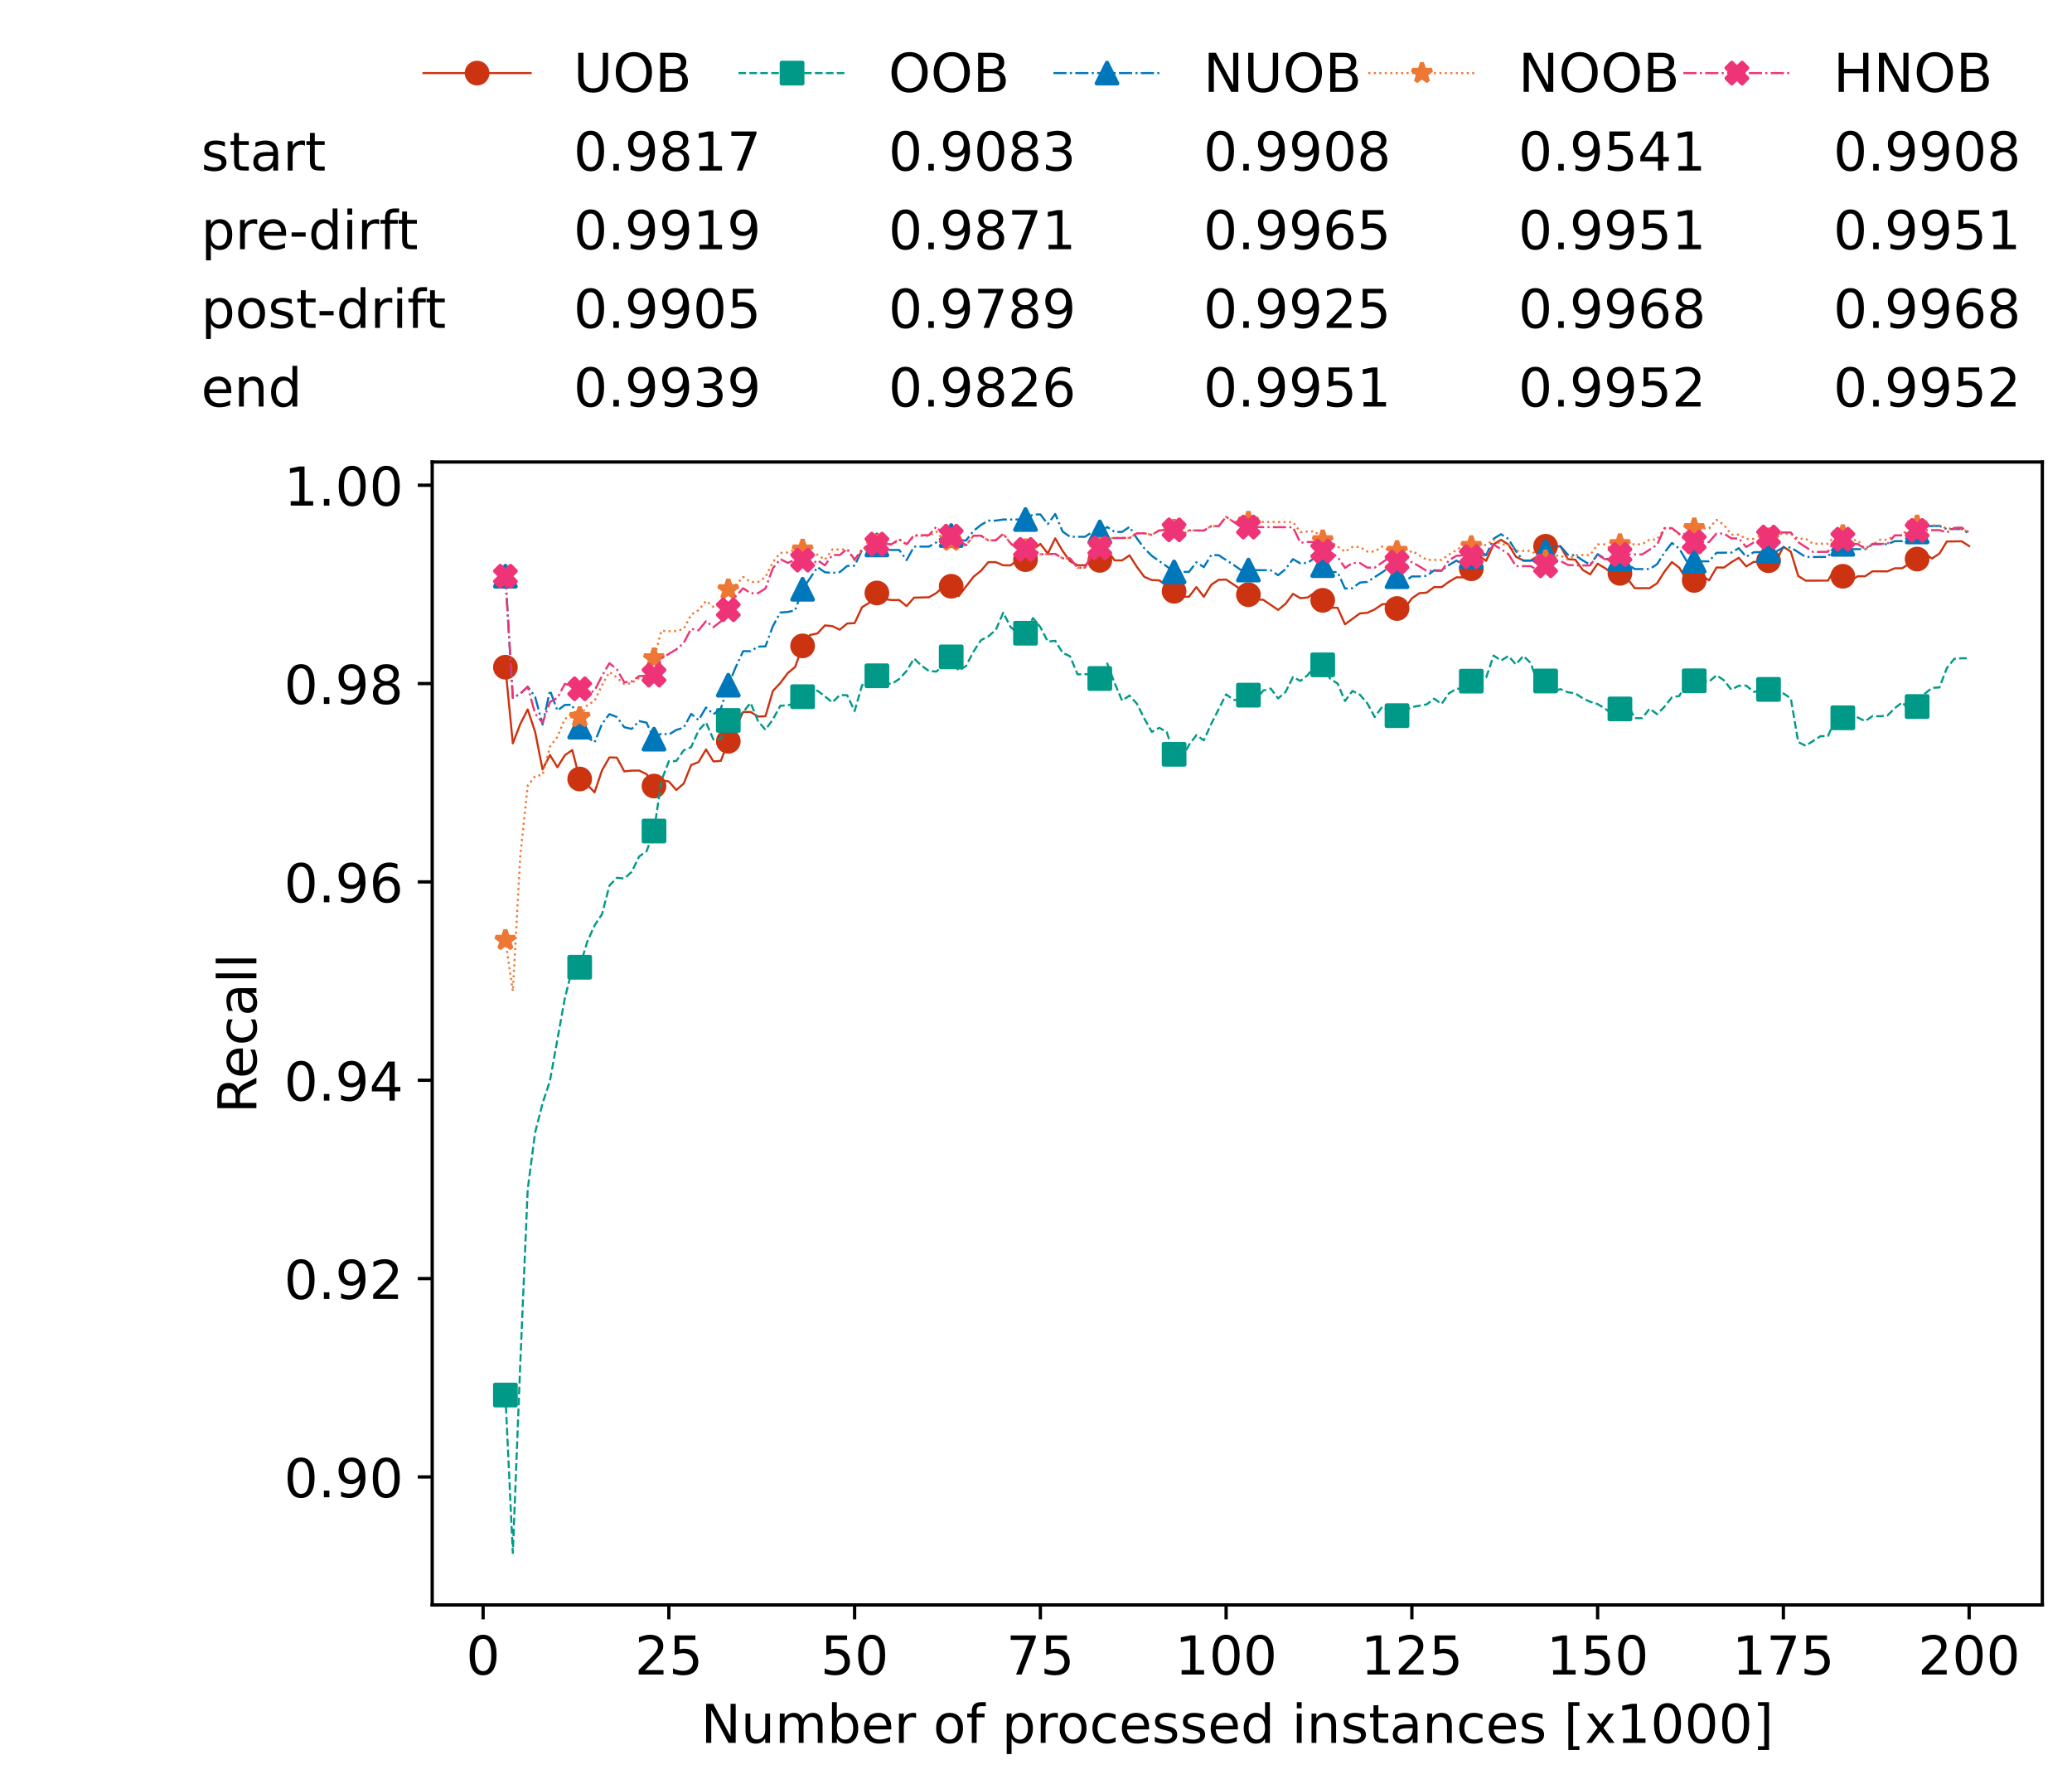 <?xml version="1.0" encoding="utf-8" standalone="no"?>
<!DOCTYPE svg PUBLIC "-//W3C//DTD SVG 1.1//EN"
  "http://www.w3.org/Graphics/SVG/1.1/DTD/svg11.dtd">
<!-- Created with matplotlib (https://matplotlib.org/) -->
<svg height="432.615pt" version="1.1" viewBox="0 0 502.65 432.615" width="502.65pt" xmlns="http://www.w3.org/2000/svg" xmlns:xlink="http://www.w3.org/1999/xlink">
 <defs>
  <style type="text/css">*{stroke-linecap:butt;stroke-linejoin:round;}</style>
 </defs>
 <g id="figure_1">
  <g id="patch_1">
   <path d="M 0 432.615 
L 502.65 432.615 
L 502.65 0 
L 0 0 
z
" style="fill:#ffffff;"/>
  </g>
  <g id="axes_1">
   <g id="patch_2">
    <path d="M 104.85 389.252 
L 495.45 389.252 
L 495.45 112.052 
L 104.85 112.052 
z
" style="fill:#ffffff;"/>
   </g>
   <g id="matplotlib.axis_1">
    <g id="xtick_1">
     <g id="line2d_1">
      <defs>
       <path d="M 0 0 
L 0 3.5 
" id="m7bbbd03e4a" style="stroke:#000000;stroke-width:0.8;"/>
      </defs>
      <g>
       <use style="stroke:#000000;stroke-width:0.8;" x="117.197" xlink:href="#m7bbbd03e4a" y="389.252"/>
      </g>
     </g>
     <g id="text_1">
      <!-- 0 -->
      <g transform="translate(113.061 406.13)scale(0.13 -0.13)">
       <defs>
        <path d="M 31.781 66.406 
Q 24.172 66.406 20.328 58.906 
Q 16.5 51.422 16.5 36.375 
Q 16.5 21.391 20.328 13.891 
Q 24.172 6.391 31.781 6.391 
Q 39.453 6.391 43.281 13.891 
Q 47.125 21.391 47.125 36.375 
Q 47.125 51.422 43.281 58.906 
Q 39.453 66.406 31.781 66.406 
z
M 31.781 74.219 
Q 44.047 74.219 50.516 64.516 
Q 56.984 54.828 56.984 36.375 
Q 56.984 17.969 50.516 8.266 
Q 44.047 -1.422 31.781 -1.422 
Q 19.531 -1.422 13.062 8.266 
Q 6.594 17.969 6.594 36.375 
Q 6.594 54.828 13.062 64.516 
Q 19.531 74.219 31.781 74.219 
z
" id="DejaVuSans-48"/>
       </defs>
       <use xlink:href="#DejaVuSans-48"/>
      </g>
     </g>
    </g>
    <g id="xtick_2">
     <g id="line2d_2">
      <g>
       <use style="stroke:#000000;stroke-width:0.8;" x="162.259" xlink:href="#m7bbbd03e4a" y="389.252"/>
      </g>
     </g>
     <g id="text_2">
      <!-- 25 -->
      <g transform="translate(153.988 406.13)scale(0.13 -0.13)">
       <defs>
        <path d="M 19.188 8.297 
L 53.609 8.297 
L 53.609 0 
L 7.328 0 
L 7.328 8.297 
Q 12.938 14.109 22.625 23.891 
Q 32.328 33.688 34.812 36.531 
Q 39.547 41.844 41.422 45.531 
Q 43.312 49.219 43.312 52.781 
Q 43.312 58.594 39.234 62.25 
Q 35.156 65.922 28.609 65.922 
Q 23.969 65.922 18.812 64.312 
Q 13.672 62.703 7.812 59.422 
L 7.812 69.391 
Q 13.766 71.781 18.938 73 
Q 24.125 74.219 28.422 74.219 
Q 39.75 74.219 46.484 68.547 
Q 53.219 62.891 53.219 53.422 
Q 53.219 48.922 51.531 44.891 
Q 49.859 40.875 45.406 35.406 
Q 44.188 33.984 37.641 27.219 
Q 31.109 20.453 19.188 8.297 
z
" id="DejaVuSans-50"/>
        <path d="M 10.797 72.906 
L 49.516 72.906 
L 49.516 64.594 
L 19.828 64.594 
L 19.828 46.734 
Q 21.969 47.469 24.109 47.828 
Q 26.266 48.188 28.422 48.188 
Q 40.625 48.188 47.75 41.5 
Q 54.891 34.812 54.891 23.391 
Q 54.891 11.625 47.562 5.094 
Q 40.234 -1.422 26.906 -1.422 
Q 22.312 -1.422 17.547 -0.641 
Q 12.797 0.141 7.719 1.703 
L 7.719 11.625 
Q 12.109 9.234 16.797 8.062 
Q 21.484 6.891 26.703 6.891 
Q 35.156 6.891 40.078 11.328 
Q 45.016 15.766 45.016 23.391 
Q 45.016 31 40.078 35.438 
Q 35.156 39.891 26.703 39.891 
Q 22.75 39.891 18.812 39.016 
Q 14.891 38.141 10.797 36.281 
z
" id="DejaVuSans-53"/>
       </defs>
       <use xlink:href="#DejaVuSans-50"/>
       <use x="63.623" xlink:href="#DejaVuSans-53"/>
      </g>
     </g>
    </g>
    <g id="xtick_3">
     <g id="line2d_3">
      <g>
       <use style="stroke:#000000;stroke-width:0.8;" x="207.322" xlink:href="#m7bbbd03e4a" y="389.252"/>
      </g>
     </g>
     <g id="text_3">
      <!-- 50 -->
      <g transform="translate(199.05 406.13)scale(0.13 -0.13)">
       <use xlink:href="#DejaVuSans-53"/>
       <use x="63.623" xlink:href="#DejaVuSans-48"/>
      </g>
     </g>
    </g>
    <g id="xtick_4">
     <g id="line2d_4">
      <g>
       <use style="stroke:#000000;stroke-width:0.8;" x="252.384" xlink:href="#m7bbbd03e4a" y="389.252"/>
      </g>
     </g>
     <g id="text_4">
      <!-- 75 -->
      <g transform="translate(244.113 406.13)scale(0.13 -0.13)">
       <defs>
        <path d="M 8.203 72.906 
L 55.078 72.906 
L 55.078 68.703 
L 28.609 0 
L 18.312 0 
L 43.219 64.594 
L 8.203 64.594 
z
" id="DejaVuSans-55"/>
       </defs>
       <use xlink:href="#DejaVuSans-55"/>
       <use x="63.623" xlink:href="#DejaVuSans-53"/>
      </g>
     </g>
    </g>
    <g id="xtick_5">
     <g id="line2d_5">
      <g>
       <use style="stroke:#000000;stroke-width:0.8;" x="297.446" xlink:href="#m7bbbd03e4a" y="389.252"/>
      </g>
     </g>
     <g id="text_5">
      <!-- 100 -->
      <g transform="translate(285.039 406.13)scale(0.13 -0.13)">
       <defs>
        <path d="M 12.406 8.297 
L 28.516 8.297 
L 28.516 63.922 
L 10.984 60.406 
L 10.984 69.391 
L 28.422 72.906 
L 38.281 72.906 
L 38.281 8.297 
L 54.391 8.297 
L 54.391 0 
L 12.406 0 
z
" id="DejaVuSans-49"/>
       </defs>
       <use xlink:href="#DejaVuSans-49"/>
       <use x="63.623" xlink:href="#DejaVuSans-48"/>
       <use x="127.246" xlink:href="#DejaVuSans-48"/>
      </g>
     </g>
    </g>
    <g id="xtick_6">
     <g id="line2d_6">
      <g>
       <use style="stroke:#000000;stroke-width:0.8;" x="342.509" xlink:href="#m7bbbd03e4a" y="389.252"/>
      </g>
     </g>
     <g id="text_6">
      <!-- 125 -->
      <g transform="translate(330.102 406.13)scale(0.13 -0.13)">
       <use xlink:href="#DejaVuSans-49"/>
       <use x="63.623" xlink:href="#DejaVuSans-50"/>
       <use x="127.246" xlink:href="#DejaVuSans-53"/>
      </g>
     </g>
    </g>
    <g id="xtick_7">
     <g id="line2d_7">
      <g>
       <use style="stroke:#000000;stroke-width:0.8;" x="387.571" xlink:href="#m7bbbd03e4a" y="389.252"/>
      </g>
     </g>
     <g id="text_7">
      <!-- 150 -->
      <g transform="translate(375.164 406.13)scale(0.13 -0.13)">
       <use xlink:href="#DejaVuSans-49"/>
       <use x="63.623" xlink:href="#DejaVuSans-53"/>
       <use x="127.246" xlink:href="#DejaVuSans-48"/>
      </g>
     </g>
    </g>
    <g id="xtick_8">
     <g id="line2d_8">
      <g>
       <use style="stroke:#000000;stroke-width:0.8;" x="432.633" xlink:href="#m7bbbd03e4a" y="389.252"/>
      </g>
     </g>
     <g id="text_8">
      <!-- 175 -->
      <g transform="translate(420.226 406.13)scale(0.13 -0.13)">
       <use xlink:href="#DejaVuSans-49"/>
       <use x="63.623" xlink:href="#DejaVuSans-55"/>
       <use x="127.246" xlink:href="#DejaVuSans-53"/>
      </g>
     </g>
    </g>
    <g id="xtick_9">
     <g id="line2d_9">
      <g>
       <use style="stroke:#000000;stroke-width:0.8;" x="477.695" xlink:href="#m7bbbd03e4a" y="389.252"/>
      </g>
     </g>
     <g id="text_9">
      <!-- 200 -->
      <g transform="translate(465.289 406.13)scale(0.13 -0.13)">
       <use xlink:href="#DejaVuSans-50"/>
       <use x="63.623" xlink:href="#DejaVuSans-48"/>
       <use x="127.246" xlink:href="#DejaVuSans-48"/>
      </g>
     </g>
    </g>
    <g id="text_10">
     <!-- Number of processed instances [x1000] -->
     <g transform="translate(170.025 422.711)scale(0.13 -0.13)">
      <defs>
       <path d="M 9.812 72.906 
L 23.094 72.906 
L 55.422 11.922 
L 55.422 72.906 
L 64.984 72.906 
L 64.984 0 
L 51.703 0 
L 19.391 60.984 
L 19.391 0 
L 9.812 0 
z
" id="DejaVuSans-78"/>
       <path d="M 8.5 21.578 
L 8.5 54.688 
L 17.484 54.688 
L 17.484 21.922 
Q 17.484 14.156 20.5 10.266 
Q 23.531 6.391 29.594 6.391 
Q 36.859 6.391 41.078 11.031 
Q 45.312 15.672 45.312 23.688 
L 45.312 54.688 
L 54.297 54.688 
L 54.297 0 
L 45.312 0 
L 45.312 8.406 
Q 42.047 3.422 37.719 1 
Q 33.406 -1.422 27.688 -1.422 
Q 18.266 -1.422 13.375 4.438 
Q 8.5 10.297 8.5 21.578 
z
M 31.109 56 
z
" id="DejaVuSans-117"/>
       <path d="M 52 44.188 
Q 55.375 50.25 60.062 53.125 
Q 64.75 56 71.094 56 
Q 79.641 56 84.281 50.016 
Q 88.922 44.047 88.922 33.016 
L 88.922 0 
L 79.891 0 
L 79.891 32.719 
Q 79.891 40.578 77.094 44.375 
Q 74.312 48.188 68.609 48.188 
Q 61.625 48.188 57.562 43.547 
Q 53.516 38.922 53.516 30.906 
L 53.516 0 
L 44.484 0 
L 44.484 32.719 
Q 44.484 40.625 41.703 44.406 
Q 38.922 48.188 33.109 48.188 
Q 26.219 48.188 22.156 43.531 
Q 18.109 38.875 18.109 30.906 
L 18.109 0 
L 9.078 0 
L 9.078 54.688 
L 18.109 54.688 
L 18.109 46.188 
Q 21.188 51.219 25.484 53.609 
Q 29.781 56 35.688 56 
Q 41.656 56 45.828 52.969 
Q 50 49.953 52 44.188 
z
" id="DejaVuSans-109"/>
       <path d="M 48.688 27.297 
Q 48.688 37.203 44.609 42.844 
Q 40.531 48.484 33.406 48.484 
Q 26.266 48.484 22.188 42.844 
Q 18.109 37.203 18.109 27.297 
Q 18.109 17.391 22.188 11.75 
Q 26.266 6.109 33.406 6.109 
Q 40.531 6.109 44.609 11.75 
Q 48.688 17.391 48.688 27.297 
z
M 18.109 46.391 
Q 20.953 51.266 25.266 53.625 
Q 29.594 56 35.594 56 
Q 45.562 56 51.781 48.094 
Q 58.016 40.188 58.016 27.297 
Q 58.016 14.406 51.781 6.484 
Q 45.562 -1.422 35.594 -1.422 
Q 29.594 -1.422 25.266 0.953 
Q 20.953 3.328 18.109 8.203 
L 18.109 0 
L 9.078 0 
L 9.078 75.984 
L 18.109 75.984 
z
" id="DejaVuSans-98"/>
       <path d="M 56.203 29.594 
L 56.203 25.203 
L 14.891 25.203 
Q 15.484 15.922 20.484 11.062 
Q 25.484 6.203 34.422 6.203 
Q 39.594 6.203 44.453 7.469 
Q 49.312 8.734 54.109 11.281 
L 54.109 2.781 
Q 49.266 0.734 44.188 -0.344 
Q 39.109 -1.422 33.891 -1.422 
Q 20.797 -1.422 13.156 6.188 
Q 5.516 13.812 5.516 26.812 
Q 5.516 40.234 12.766 48.109 
Q 20.016 56 32.328 56 
Q 43.359 56 49.781 48.891 
Q 56.203 41.797 56.203 29.594 
z
M 47.219 32.234 
Q 47.125 39.594 43.094 43.984 
Q 39.062 48.391 32.422 48.391 
Q 24.906 48.391 20.391 44.141 
Q 15.875 39.891 15.188 32.172 
z
" id="DejaVuSans-101"/>
       <path d="M 41.109 46.297 
Q 39.594 47.172 37.812 47.578 
Q 36.031 48 33.891 48 
Q 26.266 48 22.188 43.047 
Q 18.109 38.094 18.109 28.812 
L 18.109 0 
L 9.078 0 
L 9.078 54.688 
L 18.109 54.688 
L 18.109 46.188 
Q 20.953 51.172 25.484 53.578 
Q 30.031 56 36.531 56 
Q 37.453 56 38.578 55.875 
Q 39.703 55.766 41.062 55.516 
z
" id="DejaVuSans-114"/>
       <path id="DejaVuSans-32"/>
       <path d="M 30.609 48.391 
Q 23.391 48.391 19.188 42.75 
Q 14.984 37.109 14.984 27.297 
Q 14.984 17.484 19.156 11.844 
Q 23.344 6.203 30.609 6.203 
Q 37.797 6.203 41.984 11.859 
Q 46.188 17.531 46.188 27.297 
Q 46.188 37.016 41.984 42.703 
Q 37.797 48.391 30.609 48.391 
z
M 30.609 56 
Q 42.328 56 49.016 48.375 
Q 55.719 40.766 55.719 27.297 
Q 55.719 13.875 49.016 6.219 
Q 42.328 -1.422 30.609 -1.422 
Q 18.844 -1.422 12.172 6.219 
Q 5.516 13.875 5.516 27.297 
Q 5.516 40.766 12.172 48.375 
Q 18.844 56 30.609 56 
z
" id="DejaVuSans-111"/>
       <path d="M 37.109 75.984 
L 37.109 68.5 
L 28.516 68.5 
Q 23.688 68.5 21.797 66.547 
Q 19.922 64.594 19.922 59.516 
L 19.922 54.688 
L 34.719 54.688 
L 34.719 47.703 
L 19.922 47.703 
L 19.922 0 
L 10.891 0 
L 10.891 47.703 
L 2.297 47.703 
L 2.297 54.688 
L 10.891 54.688 
L 10.891 58.5 
Q 10.891 67.625 15.141 71.797 
Q 19.391 75.984 28.609 75.984 
z
" id="DejaVuSans-102"/>
       <path d="M 18.109 8.203 
L 18.109 -20.797 
L 9.078 -20.797 
L 9.078 54.688 
L 18.109 54.688 
L 18.109 46.391 
Q 20.953 51.266 25.266 53.625 
Q 29.594 56 35.594 56 
Q 45.562 56 51.781 48.094 
Q 58.016 40.188 58.016 27.297 
Q 58.016 14.406 51.781 6.484 
Q 45.562 -1.422 35.594 -1.422 
Q 29.594 -1.422 25.266 0.953 
Q 20.953 3.328 18.109 8.203 
z
M 48.688 27.297 
Q 48.688 37.203 44.609 42.844 
Q 40.531 48.484 33.406 48.484 
Q 26.266 48.484 22.188 42.844 
Q 18.109 37.203 18.109 27.297 
Q 18.109 17.391 22.188 11.75 
Q 26.266 6.109 33.406 6.109 
Q 40.531 6.109 44.609 11.75 
Q 48.688 17.391 48.688 27.297 
z
" id="DejaVuSans-112"/>
       <path d="M 48.781 52.594 
L 48.781 44.188 
Q 44.969 46.297 41.141 47.344 
Q 37.312 48.391 33.406 48.391 
Q 24.656 48.391 19.812 42.844 
Q 14.984 37.312 14.984 27.297 
Q 14.984 17.281 19.812 11.734 
Q 24.656 6.203 33.406 6.203 
Q 37.312 6.203 41.141 7.25 
Q 44.969 8.297 48.781 10.406 
L 48.781 2.094 
Q 45.016 0.344 40.984 -0.531 
Q 36.969 -1.422 32.422 -1.422 
Q 20.062 -1.422 12.781 6.344 
Q 5.516 14.109 5.516 27.297 
Q 5.516 40.672 12.859 48.328 
Q 20.219 56 33.016 56 
Q 37.156 56 41.109 55.141 
Q 45.062 54.297 48.781 52.594 
z
" id="DejaVuSans-99"/>
       <path d="M 44.281 53.078 
L 44.281 44.578 
Q 40.484 46.531 36.375 47.5 
Q 32.281 48.484 27.875 48.484 
Q 21.188 48.484 17.844 46.438 
Q 14.5 44.391 14.5 40.281 
Q 14.5 37.156 16.891 35.375 
Q 19.281 33.594 26.516 31.984 
L 29.594 31.297 
Q 39.156 29.25 43.188 25.516 
Q 47.219 21.781 47.219 15.094 
Q 47.219 7.469 41.188 3.016 
Q 35.156 -1.422 24.609 -1.422 
Q 20.219 -1.422 15.453 -0.562 
Q 10.688 0.297 5.422 2 
L 5.422 11.281 
Q 10.406 8.688 15.234 7.391 
Q 20.062 6.109 24.812 6.109 
Q 31.156 6.109 34.562 8.281 
Q 37.984 10.453 37.984 14.406 
Q 37.984 18.062 35.516 20.016 
Q 33.062 21.969 24.703 23.781 
L 21.578 24.516 
Q 13.234 26.266 9.516 29.906 
Q 5.812 33.547 5.812 39.891 
Q 5.812 47.609 11.281 51.797 
Q 16.75 56 26.812 56 
Q 31.781 56 36.172 55.266 
Q 40.578 54.547 44.281 53.078 
z
" id="DejaVuSans-115"/>
       <path d="M 45.406 46.391 
L 45.406 75.984 
L 54.391 75.984 
L 54.391 0 
L 45.406 0 
L 45.406 8.203 
Q 42.578 3.328 38.25 0.953 
Q 33.938 -1.422 27.875 -1.422 
Q 17.969 -1.422 11.734 6.484 
Q 5.516 14.406 5.516 27.297 
Q 5.516 40.188 11.734 48.094 
Q 17.969 56 27.875 56 
Q 33.938 56 38.25 53.625 
Q 42.578 51.266 45.406 46.391 
z
M 14.797 27.297 
Q 14.797 17.391 18.875 11.75 
Q 22.953 6.109 30.078 6.109 
Q 37.203 6.109 41.297 11.75 
Q 45.406 17.391 45.406 27.297 
Q 45.406 37.203 41.297 42.844 
Q 37.203 48.484 30.078 48.484 
Q 22.953 48.484 18.875 42.844 
Q 14.797 37.203 14.797 27.297 
z
" id="DejaVuSans-100"/>
       <path d="M 9.422 54.688 
L 18.406 54.688 
L 18.406 0 
L 9.422 0 
z
M 9.422 75.984 
L 18.406 75.984 
L 18.406 64.594 
L 9.422 64.594 
z
" id="DejaVuSans-105"/>
       <path d="M 54.891 33.016 
L 54.891 0 
L 45.906 0 
L 45.906 32.719 
Q 45.906 40.484 42.875 44.328 
Q 39.844 48.188 33.797 48.188 
Q 26.516 48.188 22.312 43.547 
Q 18.109 38.922 18.109 30.906 
L 18.109 0 
L 9.078 0 
L 9.078 54.688 
L 18.109 54.688 
L 18.109 46.188 
Q 21.344 51.125 25.703 53.562 
Q 30.078 56 35.797 56 
Q 45.219 56 50.047 50.172 
Q 54.891 44.344 54.891 33.016 
z
" id="DejaVuSans-110"/>
       <path d="M 18.312 70.219 
L 18.312 54.688 
L 36.812 54.688 
L 36.812 47.703 
L 18.312 47.703 
L 18.312 18.016 
Q 18.312 11.328 20.141 9.422 
Q 21.969 7.516 27.594 7.516 
L 36.812 7.516 
L 36.812 0 
L 27.594 0 
Q 17.188 0 13.234 3.875 
Q 9.281 7.766 9.281 18.016 
L 9.281 47.703 
L 2.688 47.703 
L 2.688 54.688 
L 9.281 54.688 
L 9.281 70.219 
z
" id="DejaVuSans-116"/>
       <path d="M 34.281 27.484 
Q 23.391 27.484 19.188 25 
Q 14.984 22.516 14.984 16.5 
Q 14.984 11.719 18.141 8.906 
Q 21.297 6.109 26.703 6.109 
Q 34.188 6.109 38.703 11.406 
Q 43.219 16.703 43.219 25.484 
L 43.219 27.484 
z
M 52.203 31.203 
L 52.203 0 
L 43.219 0 
L 43.219 8.297 
Q 40.141 3.328 35.547 0.953 
Q 30.953 -1.422 24.312 -1.422 
Q 15.922 -1.422 10.953 3.297 
Q 6 8.016 6 15.922 
Q 6 25.141 12.172 29.828 
Q 18.359 34.516 30.609 34.516 
L 43.219 34.516 
L 43.219 35.406 
Q 43.219 41.609 39.141 45 
Q 35.062 48.391 27.688 48.391 
Q 23 48.391 18.547 47.266 
Q 14.109 46.141 10.016 43.891 
L 10.016 52.203 
Q 14.938 54.109 19.578 55.047 
Q 24.219 56 28.609 56 
Q 40.484 56 46.344 49.844 
Q 52.203 43.703 52.203 31.203 
z
" id="DejaVuSans-97"/>
       <path d="M 8.594 75.984 
L 29.297 75.984 
L 29.297 69 
L 17.578 69 
L 17.578 -6.203 
L 29.297 -6.203 
L 29.297 -13.188 
L 8.594 -13.188 
z
" id="DejaVuSans-91"/>
       <path d="M 54.891 54.688 
L 35.109 28.078 
L 55.906 0 
L 45.312 0 
L 29.391 21.484 
L 13.484 0 
L 2.875 0 
L 24.125 28.609 
L 4.688 54.688 
L 15.281 54.688 
L 29.781 35.203 
L 44.281 54.688 
z
" id="DejaVuSans-120"/>
       <path d="M 30.422 75.984 
L 30.422 -13.188 
L 9.719 -13.188 
L 9.719 -6.203 
L 21.391 -6.203 
L 21.391 69 
L 9.719 69 
L 9.719 75.984 
z
" id="DejaVuSans-93"/>
      </defs>
      <use xlink:href="#DejaVuSans-78"/>
      <use x="74.805" xlink:href="#DejaVuSans-117"/>
      <use x="138.184" xlink:href="#DejaVuSans-109"/>
      <use x="235.596" xlink:href="#DejaVuSans-98"/>
      <use x="299.072" xlink:href="#DejaVuSans-101"/>
      <use x="360.596" xlink:href="#DejaVuSans-114"/>
      <use x="401.709" xlink:href="#DejaVuSans-32"/>
      <use x="433.496" xlink:href="#DejaVuSans-111"/>
      <use x="494.678" xlink:href="#DejaVuSans-102"/>
      <use x="529.883" xlink:href="#DejaVuSans-32"/>
      <use x="561.67" xlink:href="#DejaVuSans-112"/>
      <use x="625.146" xlink:href="#DejaVuSans-114"/>
      <use x="664.01" xlink:href="#DejaVuSans-111"/>
      <use x="725.191" xlink:href="#DejaVuSans-99"/>
      <use x="780.172" xlink:href="#DejaVuSans-101"/>
      <use x="841.695" xlink:href="#DejaVuSans-115"/>
      <use x="893.795" xlink:href="#DejaVuSans-115"/>
      <use x="945.895" xlink:href="#DejaVuSans-101"/>
      <use x="1007.418" xlink:href="#DejaVuSans-100"/>
      <use x="1070.895" xlink:href="#DejaVuSans-32"/>
      <use x="1102.682" xlink:href="#DejaVuSans-105"/>
      <use x="1130.465" xlink:href="#DejaVuSans-110"/>
      <use x="1193.844" xlink:href="#DejaVuSans-115"/>
      <use x="1245.943" xlink:href="#DejaVuSans-116"/>
      <use x="1285.152" xlink:href="#DejaVuSans-97"/>
      <use x="1346.432" xlink:href="#DejaVuSans-110"/>
      <use x="1409.811" xlink:href="#DejaVuSans-99"/>
      <use x="1464.791" xlink:href="#DejaVuSans-101"/>
      <use x="1526.314" xlink:href="#DejaVuSans-115"/>
      <use x="1578.414" xlink:href="#DejaVuSans-32"/>
      <use x="1610.201" xlink:href="#DejaVuSans-91"/>
      <use x="1649.215" xlink:href="#DejaVuSans-120"/>
      <use x="1708.395" xlink:href="#DejaVuSans-49"/>
      <use x="1772.018" xlink:href="#DejaVuSans-48"/>
      <use x="1835.641" xlink:href="#DejaVuSans-48"/>
      <use x="1899.264" xlink:href="#DejaVuSans-48"/>
      <use x="1962.887" xlink:href="#DejaVuSans-93"/>
     </g>
    </g>
   </g>
   <g id="matplotlib.axis_2">
    <g id="ytick_1">
     <g id="line2d_10">
      <defs>
       <path d="M 0 0 
L -3.5 0 
" id="m242b58f215" style="stroke:#000000;stroke-width:0.8;"/>
      </defs>
      <g>
       <use style="stroke:#000000;stroke-width:0.8;" x="104.85" xlink:href="#m242b58f215" y="358.205"/>
      </g>
     </g>
     <g id="text_11">
      <!-- 0.90 -->
      <g transform="translate(68.905 363.144)scale(0.13 -0.13)">
       <defs>
        <path d="M 10.688 12.406 
L 21 12.406 
L 21 0 
L 10.688 0 
z
" id="DejaVuSans-46"/>
        <path d="M 10.984 1.516 
L 10.984 10.5 
Q 14.703 8.734 18.5 7.812 
Q 22.312 6.891 25.984 6.891 
Q 35.75 6.891 40.891 13.453 
Q 46.047 20.016 46.781 33.406 
Q 43.953 29.203 39.594 26.953 
Q 35.25 24.703 29.984 24.703 
Q 19.047 24.703 12.672 31.312 
Q 6.297 37.938 6.297 49.422 
Q 6.297 60.641 12.938 67.422 
Q 19.578 74.219 30.609 74.219 
Q 43.266 74.219 49.922 64.516 
Q 56.594 54.828 56.594 36.375 
Q 56.594 19.141 48.406 8.859 
Q 40.234 -1.422 26.422 -1.422 
Q 22.703 -1.422 18.891 -0.688 
Q 15.094 0.047 10.984 1.516 
z
M 30.609 32.422 
Q 37.25 32.422 41.125 36.953 
Q 45.016 41.5 45.016 49.422 
Q 45.016 57.281 41.125 61.844 
Q 37.25 66.406 30.609 66.406 
Q 23.969 66.406 20.094 61.844 
Q 16.219 57.281 16.219 49.422 
Q 16.219 41.5 20.094 36.953 
Q 23.969 32.422 30.609 32.422 
z
" id="DejaVuSans-57"/>
       </defs>
       <use xlink:href="#DejaVuSans-48"/>
       <use x="63.623" xlink:href="#DejaVuSans-46"/>
       <use x="95.41" xlink:href="#DejaVuSans-57"/>
       <use x="159.033" xlink:href="#DejaVuSans-48"/>
      </g>
     </g>
    </g>
    <g id="ytick_2">
     <g id="line2d_11">
      <g>
       <use style="stroke:#000000;stroke-width:0.8;" x="104.85" xlink:href="#m242b58f215" y="310.101"/>
      </g>
     </g>
     <g id="text_12">
      <!-- 0.92 -->
      <g transform="translate(68.905 315.04)scale(0.13 -0.13)">
       <use xlink:href="#DejaVuSans-48"/>
       <use x="63.623" xlink:href="#DejaVuSans-46"/>
       <use x="95.41" xlink:href="#DejaVuSans-57"/>
       <use x="159.033" xlink:href="#DejaVuSans-50"/>
      </g>
     </g>
    </g>
    <g id="ytick_3">
     <g id="line2d_12">
      <g>
       <use style="stroke:#000000;stroke-width:0.8;" x="104.85" xlink:href="#m242b58f215" y="261.996"/>
      </g>
     </g>
     <g id="text_13">
      <!-- 0.94 -->
      <g transform="translate(68.905 266.935)scale(0.13 -0.13)">
       <defs>
        <path d="M 37.797 64.312 
L 12.891 25.391 
L 37.797 25.391 
z
M 35.203 72.906 
L 47.609 72.906 
L 47.609 25.391 
L 58.016 25.391 
L 58.016 17.188 
L 47.609 17.188 
L 47.609 0 
L 37.797 0 
L 37.797 17.188 
L 4.891 17.188 
L 4.891 26.703 
z
" id="DejaVuSans-52"/>
       </defs>
       <use xlink:href="#DejaVuSans-48"/>
       <use x="63.623" xlink:href="#DejaVuSans-46"/>
       <use x="95.41" xlink:href="#DejaVuSans-57"/>
       <use x="159.033" xlink:href="#DejaVuSans-52"/>
      </g>
     </g>
    </g>
    <g id="ytick_4">
     <g id="line2d_13">
      <g>
       <use style="stroke:#000000;stroke-width:0.8;" x="104.85" xlink:href="#m242b58f215" y="213.892"/>
      </g>
     </g>
     <g id="text_14">
      <!-- 0.96 -->
      <g transform="translate(68.905 218.831)scale(0.13 -0.13)">
       <defs>
        <path d="M 33.016 40.375 
Q 26.375 40.375 22.484 35.828 
Q 18.609 31.297 18.609 23.391 
Q 18.609 15.531 22.484 10.953 
Q 26.375 6.391 33.016 6.391 
Q 39.656 6.391 43.531 10.953 
Q 47.406 15.531 47.406 23.391 
Q 47.406 31.297 43.531 35.828 
Q 39.656 40.375 33.016 40.375 
z
M 52.594 71.297 
L 52.594 62.312 
Q 48.875 64.062 45.094 64.984 
Q 41.312 65.922 37.594 65.922 
Q 27.828 65.922 22.672 59.328 
Q 17.531 52.734 16.797 39.406 
Q 19.672 43.656 24.016 45.922 
Q 28.375 48.188 33.594 48.188 
Q 44.578 48.188 50.953 41.516 
Q 57.328 34.859 57.328 23.391 
Q 57.328 12.156 50.688 5.359 
Q 44.047 -1.422 33.016 -1.422 
Q 20.359 -1.422 13.672 8.266 
Q 6.984 17.969 6.984 36.375 
Q 6.984 53.656 15.188 63.938 
Q 23.391 74.219 37.203 74.219 
Q 40.922 74.219 44.703 73.484 
Q 48.484 72.75 52.594 71.297 
z
" id="DejaVuSans-54"/>
       </defs>
       <use xlink:href="#DejaVuSans-48"/>
       <use x="63.623" xlink:href="#DejaVuSans-46"/>
       <use x="95.41" xlink:href="#DejaVuSans-57"/>
       <use x="159.033" xlink:href="#DejaVuSans-54"/>
      </g>
     </g>
    </g>
    <g id="ytick_5">
     <g id="line2d_14">
      <g>
       <use style="stroke:#000000;stroke-width:0.8;" x="104.85" xlink:href="#m242b58f215" y="165.787"/>
      </g>
     </g>
     <g id="text_15">
      <!-- 0.98 -->
      <g transform="translate(68.905 170.726)scale(0.13 -0.13)">
       <defs>
        <path d="M 31.781 34.625 
Q 24.75 34.625 20.719 30.859 
Q 16.703 27.094 16.703 20.516 
Q 16.703 13.922 20.719 10.156 
Q 24.75 6.391 31.781 6.391 
Q 38.812 6.391 42.859 10.172 
Q 46.922 13.969 46.922 20.516 
Q 46.922 27.094 42.891 30.859 
Q 38.875 34.625 31.781 34.625 
z
M 21.922 38.812 
Q 15.578 40.375 12.031 44.719 
Q 8.5 49.078 8.5 55.328 
Q 8.5 64.062 14.719 69.141 
Q 20.953 74.219 31.781 74.219 
Q 42.672 74.219 48.875 69.141 
Q 55.078 64.062 55.078 55.328 
Q 55.078 49.078 51.531 44.719 
Q 48 40.375 41.703 38.812 
Q 48.828 37.156 52.797 32.312 
Q 56.781 27.484 56.781 20.516 
Q 56.781 9.906 50.312 4.234 
Q 43.844 -1.422 31.781 -1.422 
Q 19.734 -1.422 13.25 4.234 
Q 6.781 9.906 6.781 20.516 
Q 6.781 27.484 10.781 32.312 
Q 14.797 37.156 21.922 38.812 
z
M 18.312 54.391 
Q 18.312 48.734 21.844 45.562 
Q 25.391 42.391 31.781 42.391 
Q 38.141 42.391 41.719 45.562 
Q 45.312 48.734 45.312 54.391 
Q 45.312 60.062 41.719 63.234 
Q 38.141 66.406 31.781 66.406 
Q 25.391 66.406 21.844 63.234 
Q 18.312 60.062 18.312 54.391 
z
" id="DejaVuSans-56"/>
       </defs>
       <use xlink:href="#DejaVuSans-48"/>
       <use x="63.623" xlink:href="#DejaVuSans-46"/>
       <use x="95.41" xlink:href="#DejaVuSans-57"/>
       <use x="159.033" xlink:href="#DejaVuSans-56"/>
      </g>
     </g>
    </g>
    <g id="ytick_6">
     <g id="line2d_15">
      <g>
       <use style="stroke:#000000;stroke-width:0.8;" x="104.85" xlink:href="#m242b58f215" y="117.683"/>
      </g>
     </g>
     <g id="text_16">
      <!-- 1.00 -->
      <g transform="translate(68.905 122.622)scale(0.13 -0.13)">
       <use xlink:href="#DejaVuSans-49"/>
       <use x="63.623" xlink:href="#DejaVuSans-46"/>
       <use x="95.41" xlink:href="#DejaVuSans-48"/>
       <use x="159.033" xlink:href="#DejaVuSans-48"/>
      </g>
     </g>
    </g>
    <g id="text_17">
     <!-- Recall -->
     <g transform="translate(62.201 270.044)rotate(-90)scale(0.13 -0.13)">
      <defs>
       <path d="M 44.391 34.188 
Q 47.562 33.109 50.562 29.594 
Q 53.562 26.078 56.594 19.922 
L 66.609 0 
L 56 0 
L 46.688 18.703 
Q 43.062 26.031 39.672 28.422 
Q 36.281 30.812 30.422 30.812 
L 19.672 30.812 
L 19.672 0 
L 9.812 0 
L 9.812 72.906 
L 32.078 72.906 
Q 44.578 72.906 50.734 67.672 
Q 56.891 62.453 56.891 51.906 
Q 56.891 45.016 53.688 40.469 
Q 50.484 35.938 44.391 34.188 
z
M 19.672 64.797 
L 19.672 38.922 
L 32.078 38.922 
Q 39.203 38.922 42.844 42.219 
Q 46.484 45.516 46.484 51.906 
Q 46.484 58.297 42.844 61.547 
Q 39.203 64.797 32.078 64.797 
z
" id="DejaVuSans-82"/>
       <path d="M 9.422 75.984 
L 18.406 75.984 
L 18.406 0 
L 9.422 0 
z
" id="DejaVuSans-108"/>
      </defs>
      <use xlink:href="#DejaVuSans-82"/>
      <use x="64.982" xlink:href="#DejaVuSans-101"/>
      <use x="126.506" xlink:href="#DejaVuSans-99"/>
      <use x="181.486" xlink:href="#DejaVuSans-97"/>
      <use x="242.766" xlink:href="#DejaVuSans-108"/>
      <use x="270.549" xlink:href="#DejaVuSans-108"/>
     </g>
    </g>
   </g>
   <g id="line2d_16"/>
   <g id="line2d_17"/>
   <g id="line2d_18"/>
   <g id="line2d_19"/>
   <g id="line2d_20"/>
   <g id="line2d_21">
    <path clip-path="url(#pb14d93a81f)" d="M 122.605 161.816 
L 124.407 180.287 
L 126.21 175.616 
L 128.012 172.065 
L 129.815 177.495 
L 131.617 186.616 
L 133.419 183.131 
L 135.222 186.086 
L 137.024 183.174 
L 138.827 181.911 
L 140.629 188.934 
L 142.432 190.285 
L 144.234 192.161 
L 146.037 186.841 
L 147.839 183.701 
L 149.642 183.751 
L 151.444 187.083 
L 153.247 186.905 
L 155.049 186.879 
L 156.852 187.753 
L 158.654 190.642 
L 160.457 189.231 
L 162.259 189.535 
L 164.062 191.606 
L 165.864 190.034 
L 167.667 185.548 
L 169.469 184.824 
L 171.272 181.768 
L 173.074 184.669 
L 174.877 184.531 
L 176.679 179.792 
L 178.482 176.381 
L 180.284 172.677 
L 182.087 172.677 
L 183.889 173.781 
L 185.692 173.72 
L 187.494 167.584 
L 189.297 165.657 
L 191.099 163.248 
L 192.902 161.744 
L 194.704 156.649 
L 196.507 154.005 
L 198.309 153.63 
L 200.112 151.686 
L 201.914 151.853 
L 203.717 152.723 
L 205.519 151.22 
L 207.322 151.129 
L 209.124 147.274 
L 210.927 146.151 
L 212.729 143.816 
L 214.532 145.308 
L 216.334 145.529 
L 218.137 145.529 
L 219.939 147.004 
L 221.742 144.951 
L 225.347 144.862 
L 227.149 143.834 
L 228.952 142.184 
L 230.754 142.184 
L 232.557 144.565 
L 236.162 139.894 
L 237.964 138.449 
L 239.767 136.339 
L 241.569 136.339 
L 243.372 137.105 
L 245.174 137.117 
L 246.976 135.734 
L 248.779 135.734 
L 250.581 133.28 
L 252.384 131.913 
L 254.186 134.249 
L 255.989 130.567 
L 257.791 133.635 
L 259.594 136.115 
L 261.396 137.091 
L 263.199 137.091 
L 265.001 135.912 
L 266.804 135.912 
L 268.606 133.53 
L 270.409 135.912 
L 272.211 135.912 
L 274.014 134.684 
L 275.816 137.514 
L 277.619 139.919 
L 279.421 140.675 
L 281.224 140.761 
L 286.631 144.727 
L 288.434 144.727 
L 290.236 142.391 
L 292.039 144.749 
L 293.841 141.821 
L 295.644 140.621 
L 297.446 140.558 
L 304.656 145.376 
L 306.459 145.474 
L 310.064 147.929 
L 311.866 146.436 
L 313.669 144.031 
L 315.471 145.08 
L 317.274 144.901 
L 319.076 143.608 
L 320.879 145.598 
L 322.681 147.4 
L 324.484 147.4 
L 326.286 151.408 
L 329.891 148.777 
L 331.694 148.622 
L 333.496 147.797 
L 335.299 146.57 
L 337.101 146.428 
L 338.904 147.584 
L 340.706 147.607 
L 342.509 145.127 
L 344.311 143.874 
L 346.114 143.727 
L 347.916 142.39 
L 349.719 142.39 
L 351.521 141.097 
L 353.324 140.023 
L 355.126 140.023 
L 356.928 137.949 
L 358.731 134.825 
L 360.533 136.016 
L 362.336 132.007 
L 364.138 130.914 
L 365.941 132.081 
L 367.743 135.011 
L 369.546 135.942 
L 371.348 135.942 
L 373.151 134.818 
L 374.953 132.482 
L 378.558 132.506 
L 380.361 135.616 
L 382.163 135.752 
L 383.966 138.231 
L 385.768 139.295 
L 387.571 136.709 
L 389.373 137.802 
L 391.176 139.068 
L 392.978 139.055 
L 394.781 140.335 
L 396.583 142.647 
L 400.188 142.647 
L 401.991 141.479 
L 403.793 138.628 
L 405.596 136.315 
L 407.398 137.714 
L 409.201 140.771 
L 411.003 140.771 
L 412.806 139.58 
L 414.608 140.748 
L 416.411 137.638 
L 418.213 137.65 
L 420.016 136.361 
L 421.818 135.296 
L 423.621 137.37 
L 425.423 136.277 
L 427.226 136.213 
L 429.028 135.988 
L 430.831 136.107 
L 432.633 132.605 
L 434.436 133.795 
L 436.238 139.691 
L 438.041 140.825 
L 443.448 140.818 
L 445.251 137.76 
L 447.053 139.765 
L 448.856 140.932 
L 450.658 139.765 
L 452.461 139.765 
L 454.263 138.562 
L 457.868 138.574 
L 459.671 137.822 
L 461.473 137.822 
L 463.276 136.62 
L 465.078 135.592 
L 466.881 134.193 
L 468.683 135.459 
L 470.485 134.268 
L 472.288 131.331 
L 475.893 131.282 
L 477.695 132.449 
L 477.695 132.449 
" style="fill:none;stroke:#cc3311;stroke-linecap:square;stroke-width:0.5;"/>
    <defs>
     <path d="M 0 2.5 
C 0.663 2.5 1.299 2.237 1.768 1.768 
C 2.237 1.299 2.5 0.663 2.5 0 
C 2.5 -0.663 2.237 -1.299 1.768 -1.768 
C 1.299 -2.237 0.663 -2.5 0 -2.5 
C -0.663 -2.5 -1.299 -2.237 -1.768 -1.768 
C -2.237 -1.299 -2.5 -0.663 -2.5 0 
C -2.5 0.663 -2.237 1.299 -1.768 1.768 
C -1.299 2.237 -0.663 2.5 0 2.5 
z
" id="m2ad2fab403" style="stroke:#cc3311;"/>
    </defs>
    <g clip-path="url(#pb14d93a81f)">
     <use style="fill:#cc3311;stroke:#cc3311;" x="122.605" xlink:href="#m2ad2fab403" y="161.816"/>
     <use style="fill:#cc3311;stroke:#cc3311;" x="140.629" xlink:href="#m2ad2fab403" y="188.934"/>
     <use style="fill:#cc3311;stroke:#cc3311;" x="158.654" xlink:href="#m2ad2fab403" y="190.642"/>
     <use style="fill:#cc3311;stroke:#cc3311;" x="176.679" xlink:href="#m2ad2fab403" y="179.792"/>
     <use style="fill:#cc3311;stroke:#cc3311;" x="194.704" xlink:href="#m2ad2fab403" y="156.649"/>
     <use style="fill:#cc3311;stroke:#cc3311;" x="212.729" xlink:href="#m2ad2fab403" y="143.816"/>
     <use style="fill:#cc3311;stroke:#cc3311;" x="230.754" xlink:href="#m2ad2fab403" y="142.184"/>
     <use style="fill:#cc3311;stroke:#cc3311;" x="248.779" xlink:href="#m2ad2fab403" y="135.734"/>
     <use style="fill:#cc3311;stroke:#cc3311;" x="266.804" xlink:href="#m2ad2fab403" y="135.912"/>
     <use style="fill:#cc3311;stroke:#cc3311;" x="284.829" xlink:href="#m2ad2fab403" y="143.405"/>
     <use style="fill:#cc3311;stroke:#cc3311;" x="302.854" xlink:href="#m2ad2fab403" y="144.23"/>
     <use style="fill:#cc3311;stroke:#cc3311;" x="320.879" xlink:href="#m2ad2fab403" y="145.598"/>
     <use style="fill:#cc3311;stroke:#cc3311;" x="338.904" xlink:href="#m2ad2fab403" y="147.584"/>
     <use style="fill:#cc3311;stroke:#cc3311;" x="356.928" xlink:href="#m2ad2fab403" y="137.949"/>
     <use style="fill:#cc3311;stroke:#cc3311;" x="374.953" xlink:href="#m2ad2fab403" y="132.482"/>
     <use style="fill:#cc3311;stroke:#cc3311;" x="392.978" xlink:href="#m2ad2fab403" y="139.055"/>
     <use style="fill:#cc3311;stroke:#cc3311;" x="411.003" xlink:href="#m2ad2fab403" y="140.771"/>
     <use style="fill:#cc3311;stroke:#cc3311;" x="429.028" xlink:href="#m2ad2fab403" y="135.988"/>
     <use style="fill:#cc3311;stroke:#cc3311;" x="447.053" xlink:href="#m2ad2fab403" y="139.765"/>
     <use style="fill:#cc3311;stroke:#cc3311;" x="465.078" xlink:href="#m2ad2fab403" y="135.592"/>
    </g>
   </g>
   <g id="line2d_22"/>
   <g id="line2d_23"/>
   <g id="line2d_24"/>
   <g id="line2d_25"/>
   <g id="line2d_26">
    <path clip-path="url(#pb14d93a81f)" d="M 122.605 338.346 
L 124.407 376.652 
L 126.21 330.821 
L 128.012 288.469 
L 129.815 274.695 
L 131.617 267.616 
L 133.419 262.104 
L 137.024 242.123 
L 138.827 234.965 
L 140.629 234.593 
L 142.432 228.494 
L 144.234 224.447 
L 146.037 221.729 
L 147.839 214.793 
L 149.642 212.899 
L 151.444 213.073 
L 153.247 211.451 
L 155.049 207.722 
L 156.852 206.47 
L 158.654 201.552 
L 160.457 189.331 
L 162.259 184.624 
L 164.062 184.566 
L 165.864 181.976 
L 167.667 181.208 
L 169.469 177.144 
L 171.272 175.202 
L 173.074 179.356 
L 174.877 179.218 
L 176.679 174.726 
L 178.482 174.464 
L 180.284 172.7 
L 182.087 170.466 
L 183.889 174.879 
L 185.692 177.005 
L 187.494 174.478 
L 189.297 171.168 
L 191.099 171.051 
L 192.902 170.63 
L 194.704 168.969 
L 196.507 167.708 
L 198.309 167.521 
L 200.112 168.861 
L 201.914 170.365 
L 203.717 168.57 
L 205.519 168.629 
L 207.322 172.459 
L 209.124 166.195 
L 212.729 163.905 
L 214.532 165.662 
L 216.334 165.883 
L 218.137 164.681 
L 219.939 162.722 
L 221.742 159.71 
L 223.544 161.44 
L 225.347 162.733 
L 227.149 162.884 
L 228.952 161.233 
L 230.754 159.311 
L 232.557 162.692 
L 234.359 161.512 
L 236.162 158.043 
L 237.964 155.262 
L 239.767 154.345 
L 241.569 152.783 
L 243.372 148.591 
L 245.174 152.094 
L 246.976 153.575 
L 248.779 153.575 
L 250.581 149.893 
L 252.384 152.099 
L 254.186 155.602 
L 255.989 155.416 
L 257.791 158.331 
L 259.594 159.179 
L 261.396 163.558 
L 265.001 163.48 
L 266.804 164.557 
L 268.606 160.918 
L 270.409 165.68 
L 272.211 169.925 
L 274.014 168.698 
L 275.816 170.694 
L 277.619 174.302 
L 279.421 177.51 
L 281.224 176.513 
L 283.026 177.529 
L 284.829 182.934 
L 286.631 184.255 
L 288.434 180.683 
L 290.236 178.284 
L 292.039 179.552 
L 293.841 175.55 
L 297.446 168.404 
L 299.249 169.734 
L 301.051 169.844 
L 302.854 168.594 
L 304.656 169.761 
L 306.459 167.477 
L 308.261 166.991 
L 310.064 169.396 
L 311.866 167.824 
L 313.669 164.216 
L 315.471 165.144 
L 317.274 163.713 
L 319.076 161.086 
L 320.879 161.249 
L 322.681 164.613 
L 324.484 165.78 
L 326.286 170.022 
L 328.089 167.578 
L 329.891 168.481 
L 331.694 170.573 
L 333.496 173.896 
L 335.299 171.441 
L 337.101 172.423 
L 338.904 173.568 
L 340.706 172.445 
L 342.509 171.487 
L 346.114 170.838 
L 347.916 169.444 
L 349.719 170.724 
L 351.521 168.138 
L 353.324 167.064 
L 355.126 166.967 
L 356.928 165.198 
L 358.731 164.31 
L 360.533 164.333 
L 362.336 158.988 
L 364.138 160.207 
L 365.941 159.106 
L 367.743 161.139 
L 369.546 159.079 
L 371.348 160.797 
L 373.151 166.133 
L 374.953 165.162 
L 376.756 167.567 
L 378.558 167.148 
L 380.361 167.891 
L 382.163 168.163 
L 383.966 169.363 
L 385.768 170.212 
L 387.571 170.763 
L 389.373 171.856 
L 391.176 173.232 
L 394.781 170.7 
L 396.583 174.18 
L 398.386 174.18 
L 400.188 171.867 
L 401.991 173.205 
L 403.793 171.408 
L 405.596 169.118 
L 407.398 168.798 
L 409.201 165.291 
L 411.003 165.117 
L 414.608 165.329 
L 416.411 163.768 
L 418.213 164.995 
L 420.016 167.278 
L 421.818 166.317 
L 423.621 166.29 
L 425.423 167.783 
L 427.226 167.656 
L 429.028 167.206 
L 430.831 168.843 
L 432.633 168.181 
L 434.436 169.372 
L 436.238 179.983 
L 438.041 180.881 
L 441.646 178.549 
L 443.448 178.517 
L 445.251 174.44 
L 447.053 174.087 
L 448.856 172.702 
L 450.658 174.014 
L 452.461 174.897 
L 454.263 173.671 
L 456.066 173.718 
L 457.868 173.545 
L 459.671 171.756 
L 461.473 170.326 
L 463.276 172.375 
L 465.078 171.356 
L 466.881 168.296 
L 468.683 166.819 
L 470.485 166.731 
L 472.288 162.034 
L 474.09 159.787 
L 475.893 159.646 
L 477.695 159.646 
L 477.695 159.646 
" style="fill:none;stroke:#009988;stroke-dasharray:1.85,0.8;stroke-dashoffset:0;stroke-width:0.5;"/>
    <defs>
     <path d="M -2.5 2.5 
L 2.5 2.5 
L 2.5 -2.5 
L -2.5 -2.5 
z
" id="m5e67a4db3a" style="stroke:#009988;stroke-linejoin:miter;"/>
    </defs>
    <g clip-path="url(#pb14d93a81f)">
     <use style="fill:#009988;stroke:#009988;stroke-linejoin:miter;" x="122.605" xlink:href="#m5e67a4db3a" y="338.346"/>
     <use style="fill:#009988;stroke:#009988;stroke-linejoin:miter;" x="140.629" xlink:href="#m5e67a4db3a" y="234.593"/>
     <use style="fill:#009988;stroke:#009988;stroke-linejoin:miter;" x="158.654" xlink:href="#m5e67a4db3a" y="201.552"/>
     <use style="fill:#009988;stroke:#009988;stroke-linejoin:miter;" x="176.679" xlink:href="#m5e67a4db3a" y="174.726"/>
     <use style="fill:#009988;stroke:#009988;stroke-linejoin:miter;" x="194.704" xlink:href="#m5e67a4db3a" y="168.969"/>
     <use style="fill:#009988;stroke:#009988;stroke-linejoin:miter;" x="212.729" xlink:href="#m5e67a4db3a" y="163.905"/>
     <use style="fill:#009988;stroke:#009988;stroke-linejoin:miter;" x="230.754" xlink:href="#m5e67a4db3a" y="159.311"/>
     <use style="fill:#009988;stroke:#009988;stroke-linejoin:miter;" x="248.779" xlink:href="#m5e67a4db3a" y="153.575"/>
     <use style="fill:#009988;stroke:#009988;stroke-linejoin:miter;" x="266.804" xlink:href="#m5e67a4db3a" y="164.557"/>
     <use style="fill:#009988;stroke:#009988;stroke-linejoin:miter;" x="284.829" xlink:href="#m5e67a4db3a" y="182.934"/>
     <use style="fill:#009988;stroke:#009988;stroke-linejoin:miter;" x="302.854" xlink:href="#m5e67a4db3a" y="168.594"/>
     <use style="fill:#009988;stroke:#009988;stroke-linejoin:miter;" x="320.879" xlink:href="#m5e67a4db3a" y="161.249"/>
     <use style="fill:#009988;stroke:#009988;stroke-linejoin:miter;" x="338.904" xlink:href="#m5e67a4db3a" y="173.568"/>
     <use style="fill:#009988;stroke:#009988;stroke-linejoin:miter;" x="356.928" xlink:href="#m5e67a4db3a" y="165.198"/>
     <use style="fill:#009988;stroke:#009988;stroke-linejoin:miter;" x="374.953" xlink:href="#m5e67a4db3a" y="165.162"/>
     <use style="fill:#009988;stroke:#009988;stroke-linejoin:miter;" x="392.978" xlink:href="#m5e67a4db3a" y="171.939"/>
     <use style="fill:#009988;stroke:#009988;stroke-linejoin:miter;" x="411.003" xlink:href="#m5e67a4db3a" y="165.117"/>
     <use style="fill:#009988;stroke:#009988;stroke-linejoin:miter;" x="429.028" xlink:href="#m5e67a4db3a" y="167.206"/>
     <use style="fill:#009988;stroke:#009988;stroke-linejoin:miter;" x="447.053" xlink:href="#m5e67a4db3a" y="174.087"/>
     <use style="fill:#009988;stroke:#009988;stroke-linejoin:miter;" x="465.078" xlink:href="#m5e67a4db3a" y="171.356"/>
    </g>
   </g>
   <g id="line2d_27"/>
   <g id="line2d_28"/>
   <g id="line2d_29"/>
   <g id="line2d_30"/>
   <g id="line2d_31">
    <path clip-path="url(#pb14d93a81f)" d="M 122.605 139.749 
L 124.407 169.254 
L 126.21 168.26 
L 128.012 166.549 
L 129.815 169.006 
L 131.617 175.723 
L 133.419 167.432 
L 135.222 172.348 
L 137.024 170.963 
L 138.827 170.921 
L 140.629 176.371 
L 142.432 178.769 
L 144.234 180.038 
L 146.037 175.584 
L 147.839 173.195 
L 149.642 173.902 
L 151.444 176.369 
L 153.247 176.787 
L 155.049 174.882 
L 156.852 175.272 
L 158.654 179.265 
L 160.457 177.854 
L 162.259 178.158 
L 164.062 177.035 
L 165.864 176.483 
L 167.667 173.142 
L 169.469 174.645 
L 171.272 171.589 
L 173.074 173.238 
L 174.877 171.847 
L 176.679 166.188 
L 178.482 161.815 
L 180.284 157.935 
L 182.087 157.935 
L 183.889 156.832 
L 185.692 156.771 
L 187.494 151.863 
L 189.297 148.553 
L 191.099 148.435 
L 192.902 148.015 
L 194.704 142.919 
L 198.309 137.542 
L 200.112 138.791 
L 201.914 138.958 
L 203.717 138.773 
L 205.519 137.27 
L 207.322 137.179 
L 209.124 133.42 
L 210.927 132.168 
L 212.729 132.168 
L 214.532 133.395 
L 218.137 133.395 
L 219.939 135.849 
L 221.742 132.569 
L 225.347 132.569 
L 227.149 131.541 
L 228.952 129.891 
L 230.754 129.891 
L 232.557 131.082 
L 234.359 131.082 
L 236.162 128.769 
L 237.964 127.323 
L 239.767 126.269 
L 241.569 126.269 
L 243.372 125.998 
L 248.779 125.998 
L 250.581 124.771 
L 252.384 124.771 
L 254.186 127.106 
L 255.989 124.652 
L 257.791 128.947 
L 259.594 130.187 
L 263.199 130.187 
L 265.001 129.008 
L 266.804 129.008 
L 268.606 127.817 
L 270.409 129.008 
L 272.211 129.008 
L 274.014 127.78 
L 275.816 130.61 
L 277.619 133.015 
L 279.421 134.808 
L 283.026 137.354 
L 284.829 138.705 
L 288.434 138.705 
L 290.236 136.37 
L 292.039 137.549 
L 293.841 134.621 
L 295.644 134.66 
L 299.249 136.991 
L 301.051 138.257 
L 308.261 138.306 
L 310.064 139.508 
L 311.866 138.015 
L 313.669 135.61 
L 315.471 136.66 
L 317.274 136.481 
L 319.076 135.187 
L 320.879 137.177 
L 322.681 138.739 
L 324.484 138.739 
L 326.286 142.747 
L 328.089 142.662 
L 329.891 141.295 
L 331.694 141.14 
L 335.299 138.809 
L 337.101 137.543 
L 338.904 139.878 
L 340.706 141.046 
L 342.509 139.806 
L 344.311 139.806 
L 346.114 139.658 
L 347.916 138.322 
L 349.719 138.322 
L 351.521 137.029 
L 353.324 135.955 
L 355.126 137.112 
L 356.928 135.037 
L 358.731 133.475 
L 360.533 134.666 
L 362.336 130.657 
L 364.138 129.564 
L 365.941 130.731 
L 367.743 133.661 
L 369.546 135.974 
L 373.151 135.974 
L 374.953 133.639 
L 376.756 132.471 
L 378.558 132.471 
L 380.361 134.545 
L 382.163 134.68 
L 383.966 135.92 
L 385.768 136.985 
L 387.571 134.398 
L 389.373 135.492 
L 391.176 135.601 
L 392.978 135.588 
L 396.583 138.012 
L 400.188 138.012 
L 401.991 136.844 
L 403.793 133.993 
L 405.596 131.68 
L 407.398 133.079 
L 409.201 136.136 
L 414.608 136.136 
L 416.411 134.063 
L 420.016 134.026 
L 421.818 132.961 
L 423.621 135.035 
L 425.423 133.941 
L 427.226 133.878 
L 429.028 133.653 
L 430.831 133.772 
L 432.633 132.773 
L 434.436 132.773 
L 438.041 135.087 
L 443.448 135.08 
L 445.251 132.022 
L 447.053 132.022 
L 448.856 133.19 
L 452.461 133.19 
L 454.263 131.987 
L 457.868 131.999 
L 459.671 131.247 
L 461.473 131.247 
L 463.276 130.045 
L 465.078 129.017 
L 466.881 127.618 
L 470.485 127.548 
L 472.288 128.34 
L 475.893 128.291 
L 477.695 129.459 
L 477.695 129.459 
" style="fill:none;stroke:#0077bb;stroke-dasharray:3.2,0.8,0.5,0.8;stroke-dashoffset:0;stroke-width:0.5;"/>
    <defs>
     <path d="M 0 -2.5 
L -2.5 2.5 
L 2.5 2.5 
z
" id="m3f9954badb" style="stroke:#0077bb;stroke-linejoin:miter;"/>
    </defs>
    <g clip-path="url(#pb14d93a81f)">
     <use style="fill:#0077bb;stroke:#0077bb;stroke-linejoin:miter;" x="122.605" xlink:href="#m3f9954badb" y="139.749"/>
     <use style="fill:#0077bb;stroke:#0077bb;stroke-linejoin:miter;" x="140.629" xlink:href="#m3f9954badb" y="176.371"/>
     <use style="fill:#0077bb;stroke:#0077bb;stroke-linejoin:miter;" x="158.654" xlink:href="#m3f9954badb" y="179.265"/>
     <use style="fill:#0077bb;stroke:#0077bb;stroke-linejoin:miter;" x="176.679" xlink:href="#m3f9954badb" y="166.188"/>
     <use style="fill:#0077bb;stroke:#0077bb;stroke-linejoin:miter;" x="194.704" xlink:href="#m3f9954badb" y="142.919"/>
     <use style="fill:#0077bb;stroke:#0077bb;stroke-linejoin:miter;" x="212.729" xlink:href="#m3f9954badb" y="132.168"/>
     <use style="fill:#0077bb;stroke:#0077bb;stroke-linejoin:miter;" x="230.754" xlink:href="#m3f9954badb" y="129.891"/>
     <use style="fill:#0077bb;stroke:#0077bb;stroke-linejoin:miter;" x="248.779" xlink:href="#m3f9954badb" y="125.998"/>
     <use style="fill:#0077bb;stroke:#0077bb;stroke-linejoin:miter;" x="266.804" xlink:href="#m3f9954badb" y="129.008"/>
     <use style="fill:#0077bb;stroke:#0077bb;stroke-linejoin:miter;" x="284.829" xlink:href="#m3f9954badb" y="138.705"/>
     <use style="fill:#0077bb;stroke:#0077bb;stroke-linejoin:miter;" x="302.854" xlink:href="#m3f9954badb" y="138.257"/>
     <use style="fill:#0077bb;stroke:#0077bb;stroke-linejoin:miter;" x="320.879" xlink:href="#m3f9954badb" y="137.177"/>
     <use style="fill:#0077bb;stroke:#0077bb;stroke-linejoin:miter;" x="338.904" xlink:href="#m3f9954badb" y="139.878"/>
     <use style="fill:#0077bb;stroke:#0077bb;stroke-linejoin:miter;" x="356.928" xlink:href="#m3f9954badb" y="135.037"/>
     <use style="fill:#0077bb;stroke:#0077bb;stroke-linejoin:miter;" x="374.953" xlink:href="#m3f9954badb" y="133.639"/>
     <use style="fill:#0077bb;stroke:#0077bb;stroke-linejoin:miter;" x="392.978" xlink:href="#m3f9954badb" y="135.588"/>
     <use style="fill:#0077bb;stroke:#0077bb;stroke-linejoin:miter;" x="411.003" xlink:href="#m3f9954badb" y="136.136"/>
     <use style="fill:#0077bb;stroke:#0077bb;stroke-linejoin:miter;" x="429.028" xlink:href="#m3f9954badb" y="133.653"/>
     <use style="fill:#0077bb;stroke:#0077bb;stroke-linejoin:miter;" x="447.053" xlink:href="#m3f9954badb" y="132.022"/>
     <use style="fill:#0077bb;stroke:#0077bb;stroke-linejoin:miter;" x="465.078" xlink:href="#m3f9954badb" y="129.017"/>
    </g>
   </g>
   <g id="line2d_32"/>
   <g id="line2d_33"/>
   <g id="line2d_34"/>
   <g id="line2d_35"/>
   <g id="line2d_36">
    <path clip-path="url(#pb14d93a81f)" d="M 122.605 228.014 
L 124.407 240.411 
L 126.21 207.6 
L 128.012 190.587 
L 129.815 188.236 
L 131.617 187.931 
L 133.419 181.077 
L 135.222 178.72 
L 137.024 174.283 
L 138.827 173.909 
L 140.629 173.942 
L 142.432 171.076 
L 144.234 169.953 
L 146.037 166.22 
L 147.839 162.984 
L 149.642 164.328 
L 151.444 165.916 
L 153.247 165.688 
L 155.049 164.367 
L 156.852 164.2 
L 158.654 159.702 
L 160.457 152.946 
L 162.259 153.098 
L 164.062 153.069 
L 165.864 152.517 
L 167.667 149.081 
L 169.469 147.967 
L 171.272 145.74 
L 173.074 147.191 
L 174.877 145.8 
L 176.679 142.971 
L 178.482 141.877 
L 180.284 139.938 
L 182.087 141.14 
L 183.889 141.14 
L 185.692 139.986 
L 187.494 136.305 
L 189.297 134.098 
L 191.099 133.981 
L 192.902 133.229 
L 194.704 133.323 
L 196.507 134.705 
L 198.309 134.518 
L 200.112 135.766 
L 201.914 133.261 
L 205.519 133.261 
L 207.322 135.875 
L 209.124 133.37 
L 210.927 132.117 
L 216.334 132.117 
L 218.137 130.914 
L 219.939 132.141 
L 221.742 129.955 
L 225.347 129.955 
L 227.149 128.927 
L 228.952 131.049 
L 230.754 131.202 
L 232.557 132.201 
L 234.359 132.236 
L 236.162 129.924 
L 237.964 129.924 
L 239.767 131.048 
L 241.569 131.048 
L 243.372 129.47 
L 245.174 131.805 
L 246.976 133.237 
L 250.581 133.237 
L 252.384 134.428 
L 255.989 134.335 
L 257.791 135.409 
L 259.594 135.409 
L 261.396 137.678 
L 263.199 137.678 
L 265.001 134.141 
L 266.804 132.875 
L 268.606 130.493 
L 274.014 130.469 
L 275.816 129.345 
L 277.619 129.345 
L 279.421 129.723 
L 281.224 128.641 
L 283.026 128.502 
L 284.829 128.502 
L 286.631 129.824 
L 288.434 128.633 
L 292.039 128.678 
L 293.841 127.604 
L 295.644 127.604 
L 297.446 125.335 
L 299.249 126.562 
L 313.669 126.611 
L 315.471 129.076 
L 317.274 128.897 
L 319.076 128.856 
L 320.879 131.083 
L 322.681 131.324 
L 324.484 132.491 
L 326.286 133.828 
L 328.089 132.649 
L 329.891 132.649 
L 331.694 133.773 
L 333.496 133.773 
L 335.299 132.545 
L 337.101 133.669 
L 338.904 133.669 
L 340.706 134.837 
L 342.509 133.597 
L 346.114 135.787 
L 349.719 135.787 
L 351.521 134.493 
L 353.324 133.42 
L 355.126 132.167 
L 356.928 132.472 
L 358.731 132.176 
L 360.533 132.199 
L 362.336 130.863 
L 364.138 132.019 
L 365.941 132.019 
L 367.743 133.598 
L 371.348 133.598 
L 373.151 134.64 
L 374.953 135.906 
L 376.756 134.739 
L 378.558 134.739 
L 380.361 135.678 
L 382.163 134.623 
L 385.768 134.623 
L 387.571 132.037 
L 389.373 132.037 
L 391.176 133.302 
L 392.978 132.023 
L 398.386 132.014 
L 400.188 130.857 
L 401.991 130.857 
L 403.793 128.155 
L 405.596 128.155 
L 407.398 129.553 
L 409.201 129.425 
L 411.003 128.159 
L 414.608 128.159 
L 416.411 126.085 
L 418.213 127.288 
L 420.016 129.669 
L 421.818 129.669 
L 423.621 130.706 
L 425.423 130.706 
L 427.226 131.845 
L 430.831 129.313 
L 432.633 129.482 
L 434.436 129.482 
L 436.238 130.661 
L 438.041 130.661 
L 439.843 131.888 
L 443.448 131.856 
L 445.251 129.818 
L 447.053 129.818 
L 448.856 130.986 
L 450.658 130.986 
L 452.461 133.298 
L 456.066 130.917 
L 457.868 130.917 
L 459.671 129.88 
L 461.473 129.88 
L 463.276 127.475 
L 470.485 127.405 
L 472.288 128.197 
L 475.893 128.126 
L 477.695 129.294 
L 477.695 129.294 
" style="fill:none;stroke:#ee7733;stroke-dasharray:0.5,0.825;stroke-dashoffset:0;stroke-width:0.5;"/>
    <defs>
     <path d="M 0 -2.5 
L -0.561 -0.773 
L -2.378 -0.773 
L -0.908 0.295 
L -1.469 2.023 
L -0 0.955 
L 1.469 2.023 
L 0.908 0.295 
L 2.378 -0.773 
L 0.561 -0.773 
z
" id="mf18b9099d9" style="stroke:#ee7733;stroke-linejoin:bevel;"/>
    </defs>
    <g clip-path="url(#pb14d93a81f)">
     <use style="fill:#ee7733;stroke:#ee7733;stroke-linejoin:bevel;" x="122.605" xlink:href="#mf18b9099d9" y="228.014"/>
     <use style="fill:#ee7733;stroke:#ee7733;stroke-linejoin:bevel;" x="140.629" xlink:href="#mf18b9099d9" y="173.942"/>
     <use style="fill:#ee7733;stroke:#ee7733;stroke-linejoin:bevel;" x="158.654" xlink:href="#mf18b9099d9" y="159.702"/>
     <use style="fill:#ee7733;stroke:#ee7733;stroke-linejoin:bevel;" x="176.679" xlink:href="#mf18b9099d9" y="142.971"/>
     <use style="fill:#ee7733;stroke:#ee7733;stroke-linejoin:bevel;" x="194.704" xlink:href="#mf18b9099d9" y="133.323"/>
     <use style="fill:#ee7733;stroke:#ee7733;stroke-linejoin:bevel;" x="212.729" xlink:href="#mf18b9099d9" y="132.117"/>
     <use style="fill:#ee7733;stroke:#ee7733;stroke-linejoin:bevel;" x="230.754" xlink:href="#mf18b9099d9" y="131.202"/>
     <use style="fill:#ee7733;stroke:#ee7733;stroke-linejoin:bevel;" x="248.779" xlink:href="#mf18b9099d9" y="133.237"/>
     <use style="fill:#ee7733;stroke:#ee7733;stroke-linejoin:bevel;" x="266.804" xlink:href="#mf18b9099d9" y="132.875"/>
     <use style="fill:#ee7733;stroke:#ee7733;stroke-linejoin:bevel;" x="284.829" xlink:href="#mf18b9099d9" y="128.502"/>
     <use style="fill:#ee7733;stroke:#ee7733;stroke-linejoin:bevel;" x="302.854" xlink:href="#mf18b9099d9" y="126.562"/>
     <use style="fill:#ee7733;stroke:#ee7733;stroke-linejoin:bevel;" x="320.879" xlink:href="#mf18b9099d9" y="131.083"/>
     <use style="fill:#ee7733;stroke:#ee7733;stroke-linejoin:bevel;" x="338.904" xlink:href="#mf18b9099d9" y="133.669"/>
     <use style="fill:#ee7733;stroke:#ee7733;stroke-linejoin:bevel;" x="356.928" xlink:href="#mf18b9099d9" y="132.472"/>
     <use style="fill:#ee7733;stroke:#ee7733;stroke-linejoin:bevel;" x="374.953" xlink:href="#mf18b9099d9" y="135.906"/>
     <use style="fill:#ee7733;stroke:#ee7733;stroke-linejoin:bevel;" x="392.978" xlink:href="#mf18b9099d9" y="132.023"/>
     <use style="fill:#ee7733;stroke:#ee7733;stroke-linejoin:bevel;" x="411.003" xlink:href="#mf18b9099d9" y="128.159"/>
     <use style="fill:#ee7733;stroke:#ee7733;stroke-linejoin:bevel;" x="429.028" xlink:href="#mf18b9099d9" y="130.593"/>
     <use style="fill:#ee7733;stroke:#ee7733;stroke-linejoin:bevel;" x="447.053" xlink:href="#mf18b9099d9" y="129.818"/>
     <use style="fill:#ee7733;stroke:#ee7733;stroke-linejoin:bevel;" x="465.078" xlink:href="#mf18b9099d9" y="127.475"/>
    </g>
   </g>
   <g id="line2d_37"/>
   <g id="line2d_38"/>
   <g id="line2d_39"/>
   <g id="line2d_40"/>
   <g id="line2d_41">
    <path clip-path="url(#pb14d93a81f)" d="M 122.605 139.749 
L 124.407 169.254 
L 126.21 168.26 
L 128.012 166.549 
L 129.815 173.082 
L 131.617 175.302 
L 133.419 170.253 
L 135.222 169.249 
L 137.024 165.864 
L 138.827 166.332 
L 140.629 167.054 
L 142.432 168.406 
L 144.234 167.489 
L 146.037 163.931 
L 147.839 160.848 
L 149.642 162.326 
L 151.444 165.475 
L 153.247 165.271 
L 155.049 163.972 
L 158.654 163.741 
L 160.457 159.687 
L 164.062 157.502 
L 165.864 155.93 
L 167.667 152.494 
L 169.469 152.884 
L 171.272 150.657 
L 173.074 152.108 
L 174.877 150.717 
L 176.679 147.888 
L 178.482 144.608 
L 180.284 142.668 
L 182.087 143.871 
L 183.889 143.871 
L 185.692 142.717 
L 187.494 137.808 
L 189.297 135.601 
L 191.099 136.512 
L 192.902 135.76 
L 194.704 135.854 
L 196.507 137.236 
L 198.309 135.87 
L 200.112 137.118 
L 201.914 134.613 
L 203.717 134.613 
L 205.519 133.11 
L 207.322 135.724 
L 209.124 133.218 
L 210.927 131.966 
L 216.334 131.966 
L 218.137 130.763 
L 219.939 131.99 
L 221.742 129.804 
L 225.347 129.804 
L 227.149 127.748 
L 228.952 129.87 
L 230.754 130.023 
L 232.557 131.022 
L 234.359 132.236 
L 236.162 129.924 
L 237.964 129.924 
L 239.767 131.048 
L 241.569 131.048 
L 243.372 129.47 
L 245.174 131.805 
L 246.976 133.237 
L 250.581 133.237 
L 252.384 134.428 
L 255.989 134.335 
L 257.791 135.409 
L 259.594 135.409 
L 261.396 137.678 
L 263.199 137.678 
L 265.001 134.141 
L 266.804 132.875 
L 268.606 130.493 
L 274.014 130.469 
L 275.816 129.345 
L 277.619 129.345 
L 279.421 129.723 
L 281.224 128.641 
L 283.026 128.502 
L 284.829 128.502 
L 286.631 129.824 
L 288.434 128.633 
L 292.039 128.678 
L 293.841 127.604 
L 295.644 127.604 
L 297.446 125.335 
L 301.051 127.828 
L 313.669 127.877 
L 315.471 131.635 
L 317.274 131.456 
L 319.076 131.415 
L 320.879 133.643 
L 322.681 133.883 
L 324.484 135.05 
L 326.286 137.723 
L 328.089 136.544 
L 329.891 136.544 
L 331.694 137.668 
L 333.496 137.668 
L 337.101 135.175 
L 340.706 137.51 
L 342.509 136.27 
L 346.114 138.46 
L 349.719 138.46 
L 351.521 135.873 
L 353.324 134.8 
L 355.126 134.703 
L 356.928 135.008 
L 358.731 134.712 
L 360.533 134.735 
L 362.336 132.063 
L 365.941 134.387 
L 367.743 137.316 
L 371.348 137.316 
L 373.151 138.4 
L 376.756 136.065 
L 378.558 136.065 
L 380.361 137.004 
L 382.163 137.139 
L 385.768 137.139 
L 387.571 134.553 
L 389.373 135.646 
L 391.176 135.756 
L 392.978 134.477 
L 398.386 134.467 
L 401.991 132.143 
L 403.793 128.089 
L 405.596 128.089 
L 407.398 129.488 
L 409.201 131.462 
L 414.608 131.462 
L 416.411 129.388 
L 418.213 129.4 
L 420.016 130.591 
L 421.818 130.591 
L 423.621 132.665 
L 425.423 131.571 
L 427.226 131.508 
L 430.831 128.976 
L 432.633 129.145 
L 434.436 129.145 
L 436.238 131.503 
L 439.843 133.864 
L 443.448 133.833 
L 445.251 130.775 
L 447.053 130.775 
L 448.856 131.943 
L 450.658 131.943 
L 452.461 133.099 
L 454.263 131.896 
L 457.868 131.908 
L 459.671 129.835 
L 461.473 129.835 
L 463.276 128.632 
L 470.485 128.562 
L 472.288 129.161 
L 474.09 128.026 
L 475.893 127.956 
L 477.695 129.123 
L 477.695 129.123 
" style="fill:none;stroke:#ee3377;stroke-dasharray:3.2,0.8,0.5,0.8;stroke-dashoffset:0;stroke-width:0.5;"/>
    <defs>
     <path d="M -1.25 2.5 
L 0 1.25 
L 1.25 2.5 
L 2.5 1.25 
L 1.25 0 
L 2.5 -1.25 
L 1.25 -2.5 
L 0 -1.25 
L -1.25 -2.5 
L -2.5 -1.25 
L -1.25 0 
L -2.5 1.25 
z
" id="m303e8eb8b8" style="stroke:#ee3377;stroke-linejoin:miter;"/>
    </defs>
    <g clip-path="url(#pb14d93a81f)">
     <use style="fill:#ee3377;stroke:#ee3377;stroke-linejoin:miter;" x="122.605" xlink:href="#m303e8eb8b8" y="139.749"/>
     <use style="fill:#ee3377;stroke:#ee3377;stroke-linejoin:miter;" x="140.629" xlink:href="#m303e8eb8b8" y="167.054"/>
     <use style="fill:#ee3377;stroke:#ee3377;stroke-linejoin:miter;" x="158.654" xlink:href="#m303e8eb8b8" y="163.741"/>
     <use style="fill:#ee3377;stroke:#ee3377;stroke-linejoin:miter;" x="176.679" xlink:href="#m303e8eb8b8" y="147.888"/>
     <use style="fill:#ee3377;stroke:#ee3377;stroke-linejoin:miter;" x="194.704" xlink:href="#m303e8eb8b8" y="135.854"/>
     <use style="fill:#ee3377;stroke:#ee3377;stroke-linejoin:miter;" x="212.729" xlink:href="#m303e8eb8b8" y="131.966"/>
     <use style="fill:#ee3377;stroke:#ee3377;stroke-linejoin:miter;" x="230.754" xlink:href="#m303e8eb8b8" y="130.023"/>
     <use style="fill:#ee3377;stroke:#ee3377;stroke-linejoin:miter;" x="248.779" xlink:href="#m303e8eb8b8" y="133.237"/>
     <use style="fill:#ee3377;stroke:#ee3377;stroke-linejoin:miter;" x="266.804" xlink:href="#m303e8eb8b8" y="132.875"/>
     <use style="fill:#ee3377;stroke:#ee3377;stroke-linejoin:miter;" x="284.829" xlink:href="#m303e8eb8b8" y="128.502"/>
     <use style="fill:#ee3377;stroke:#ee3377;stroke-linejoin:miter;" x="302.854" xlink:href="#m303e8eb8b8" y="127.828"/>
     <use style="fill:#ee3377;stroke:#ee3377;stroke-linejoin:miter;" x="320.879" xlink:href="#m303e8eb8b8" y="133.643"/>
     <use style="fill:#ee3377;stroke:#ee3377;stroke-linejoin:miter;" x="338.904" xlink:href="#m303e8eb8b8" y="136.342"/>
     <use style="fill:#ee3377;stroke:#ee3377;stroke-linejoin:miter;" x="356.928" xlink:href="#m303e8eb8b8" y="135.008"/>
     <use style="fill:#ee3377;stroke:#ee3377;stroke-linejoin:miter;" x="374.953" xlink:href="#m303e8eb8b8" y="137.232"/>
     <use style="fill:#ee3377;stroke:#ee3377;stroke-linejoin:miter;" x="392.978" xlink:href="#m303e8eb8b8" y="134.477"/>
     <use style="fill:#ee3377;stroke:#ee3377;stroke-linejoin:miter;" x="411.003" xlink:href="#m303e8eb8b8" y="131.462"/>
     <use style="fill:#ee3377;stroke:#ee3377;stroke-linejoin:miter;" x="429.028" xlink:href="#m303e8eb8b8" y="130.255"/>
     <use style="fill:#ee3377;stroke:#ee3377;stroke-linejoin:miter;" x="447.053" xlink:href="#m303e8eb8b8" y="130.775"/>
     <use style="fill:#ee3377;stroke:#ee3377;stroke-linejoin:miter;" x="465.078" xlink:href="#m303e8eb8b8" y="128.632"/>
    </g>
   </g>
   <g id="line2d_42"/>
   <g id="line2d_43"/>
   <g id="line2d_44"/>
   <g id="line2d_45"/>
   <g id="patch_3">
    <path d="M 104.85 389.252 
L 104.85 112.052 
" style="fill:none;stroke:#000000;stroke-linecap:square;stroke-linejoin:miter;stroke-width:0.8;"/>
   </g>
   <g id="patch_4">
    <path d="M 495.45 389.252 
L 495.45 112.052 
" style="fill:none;stroke:#000000;stroke-linecap:square;stroke-linejoin:miter;stroke-width:0.8;"/>
   </g>
   <g id="patch_5">
    <path d="M 104.85 389.252 
L 495.45 389.252 
" style="fill:none;stroke:#000000;stroke-linecap:square;stroke-linejoin:miter;stroke-width:0.8;"/>
   </g>
   <g id="patch_6">
    <path d="M 104.85 112.052 
L 495.45 112.052 
" style="fill:none;stroke:#000000;stroke-linecap:square;stroke-linejoin:miter;stroke-width:0.8;"/>
   </g>
   <g id="legend_1">
    <g id="line2d_46"/>
    <g id="line2d_47"/>
    <g id="text_18">
     <!--   -->
     <g transform="translate(48.8 22.278)scale(0.13 -0.13)">
      <use xlink:href="#DejaVuSans-32"/>
     </g>
    </g>
    <g id="line2d_48"/>
    <g id="line2d_49"/>
    <g id="text_19">
     <!-- start -->
     <g transform="translate(48.8 41.36)scale(0.13 -0.13)">
      <use xlink:href="#DejaVuSans-115"/>
      <use x="52.1" xlink:href="#DejaVuSans-116"/>
      <use x="91.309" xlink:href="#DejaVuSans-97"/>
      <use x="152.588" xlink:href="#DejaVuSans-114"/>
      <use x="193.701" xlink:href="#DejaVuSans-116"/>
     </g>
    </g>
    <g id="line2d_50"/>
    <g id="line2d_51"/>
    <g id="text_20">
     <!-- pre-dirft -->
     <g transform="translate(48.8 60.441)scale(0.13 -0.13)">
      <defs>
       <path d="M 4.891 31.391 
L 31.203 31.391 
L 31.203 23.391 
L 4.891 23.391 
z
" id="DejaVuSans-45"/>
      </defs>
      <use xlink:href="#DejaVuSans-112"/>
      <use x="63.477" xlink:href="#DejaVuSans-114"/>
      <use x="102.34" xlink:href="#DejaVuSans-101"/>
      <use x="163.863" xlink:href="#DejaVuSans-45"/>
      <use x="199.947" xlink:href="#DejaVuSans-100"/>
      <use x="263.424" xlink:href="#DejaVuSans-105"/>
      <use x="291.207" xlink:href="#DejaVuSans-114"/>
      <use x="332.32" xlink:href="#DejaVuSans-102"/>
      <use x="365.775" xlink:href="#DejaVuSans-116"/>
     </g>
    </g>
    <g id="line2d_52"/>
    <g id="line2d_53"/>
    <g id="text_21">
     <!-- post-drift -->
     <g transform="translate(48.8 79.523)scale(0.13 -0.13)">
      <use xlink:href="#DejaVuSans-112"/>
      <use x="63.477" xlink:href="#DejaVuSans-111"/>
      <use x="124.658" xlink:href="#DejaVuSans-115"/>
      <use x="176.758" xlink:href="#DejaVuSans-116"/>
      <use x="215.967" xlink:href="#DejaVuSans-45"/>
      <use x="252.051" xlink:href="#DejaVuSans-100"/>
      <use x="315.527" xlink:href="#DejaVuSans-114"/>
      <use x="356.641" xlink:href="#DejaVuSans-105"/>
      <use x="384.424" xlink:href="#DejaVuSans-102"/>
      <use x="417.879" xlink:href="#DejaVuSans-116"/>
     </g>
    </g>
    <g id="line2d_54"/>
    <g id="line2d_55"/>
    <g id="text_22">
     <!-- end -->
     <g transform="translate(48.8 98.604)scale(0.13 -0.13)">
      <use xlink:href="#DejaVuSans-101"/>
      <use x="61.523" xlink:href="#DejaVuSans-110"/>
      <use x="124.902" xlink:href="#DejaVuSans-100"/>
     </g>
    </g>
    <g id="line2d_56">
     <path d="M 102.738 17.728 
L 128.738 17.728 
" style="fill:none;stroke:#cc3311;stroke-linecap:square;stroke-width:0.5;"/>
    </g>
    <g id="line2d_57">
     <g>
      <use style="fill:#cc3311;stroke:#cc3311;" x="115.738" xlink:href="#m2ad2fab403" y="17.728"/>
     </g>
    </g>
    <g id="text_23">
     <!-- UOB -->
     <g transform="translate(139.138 22.278)scale(0.13 -0.13)">
      <defs>
       <path d="M 8.688 72.906 
L 18.609 72.906 
L 18.609 28.609 
Q 18.609 16.891 22.844 11.734 
Q 27.094 6.594 36.625 6.594 
Q 46.094 6.594 50.344 11.734 
Q 54.594 16.891 54.594 28.609 
L 54.594 72.906 
L 64.5 72.906 
L 64.5 27.391 
Q 64.5 13.141 57.438 5.859 
Q 50.391 -1.422 36.625 -1.422 
Q 22.797 -1.422 15.734 5.859 
Q 8.688 13.141 8.688 27.391 
z
" id="DejaVuSans-85"/>
       <path d="M 39.406 66.219 
Q 28.656 66.219 22.328 58.203 
Q 16.016 50.203 16.016 36.375 
Q 16.016 22.609 22.328 14.594 
Q 28.656 6.594 39.406 6.594 
Q 50.141 6.594 56.422 14.594 
Q 62.703 22.609 62.703 36.375 
Q 62.703 50.203 56.422 58.203 
Q 50.141 66.219 39.406 66.219 
z
M 39.406 74.219 
Q 54.734 74.219 63.906 63.938 
Q 73.094 53.656 73.094 36.375 
Q 73.094 19.141 63.906 8.859 
Q 54.734 -1.422 39.406 -1.422 
Q 24.031 -1.422 14.812 8.828 
Q 5.609 19.094 5.609 36.375 
Q 5.609 53.656 14.812 63.938 
Q 24.031 74.219 39.406 74.219 
z
" id="DejaVuSans-79"/>
       <path d="M 19.672 34.812 
L 19.672 8.109 
L 35.5 8.109 
Q 43.453 8.109 47.281 11.406 
Q 51.125 14.703 51.125 21.484 
Q 51.125 28.328 47.281 31.562 
Q 43.453 34.812 35.5 34.812 
z
M 19.672 64.797 
L 19.672 42.828 
L 34.281 42.828 
Q 41.5 42.828 45.031 45.531 
Q 48.578 48.25 48.578 53.812 
Q 48.578 59.328 45.031 62.062 
Q 41.5 64.797 34.281 64.797 
z
M 9.812 72.906 
L 35.016 72.906 
Q 46.297 72.906 52.391 68.219 
Q 58.5 63.531 58.5 54.891 
Q 58.5 48.188 55.375 44.234 
Q 52.25 40.281 46.188 39.312 
Q 53.469 37.75 57.5 32.781 
Q 61.531 27.828 61.531 20.406 
Q 61.531 10.641 54.891 5.312 
Q 48.25 0 35.984 0 
L 9.812 0 
z
" id="DejaVuSans-66"/>
      </defs>
      <use xlink:href="#DejaVuSans-85"/>
      <use x="73.193" xlink:href="#DejaVuSans-79"/>
      <use x="151.904" xlink:href="#DejaVuSans-66"/>
     </g>
    </g>
    <g id="line2d_58"/>
    <g id="line2d_59"/>
    <g id="text_24">
     <!-- 0.9817 -->
     <g transform="translate(139.138 41.36)scale(0.13 -0.13)">
      <use xlink:href="#DejaVuSans-48"/>
      <use x="63.623" xlink:href="#DejaVuSans-46"/>
      <use x="95.41" xlink:href="#DejaVuSans-57"/>
      <use x="159.033" xlink:href="#DejaVuSans-56"/>
      <use x="222.656" xlink:href="#DejaVuSans-49"/>
      <use x="286.279" xlink:href="#DejaVuSans-55"/>
     </g>
    </g>
    <g id="line2d_60"/>
    <g id="line2d_61"/>
    <g id="text_25">
     <!-- 0.9919 -->
     <g transform="translate(139.138 60.441)scale(0.13 -0.13)">
      <use xlink:href="#DejaVuSans-48"/>
      <use x="63.623" xlink:href="#DejaVuSans-46"/>
      <use x="95.41" xlink:href="#DejaVuSans-57"/>
      <use x="159.033" xlink:href="#DejaVuSans-57"/>
      <use x="222.656" xlink:href="#DejaVuSans-49"/>
      <use x="286.279" xlink:href="#DejaVuSans-57"/>
     </g>
    </g>
    <g id="line2d_62"/>
    <g id="line2d_63"/>
    <g id="text_26">
     <!-- 0.9905 -->
     <g transform="translate(139.138 79.523)scale(0.13 -0.13)">
      <use xlink:href="#DejaVuSans-48"/>
      <use x="63.623" xlink:href="#DejaVuSans-46"/>
      <use x="95.41" xlink:href="#DejaVuSans-57"/>
      <use x="159.033" xlink:href="#DejaVuSans-57"/>
      <use x="222.656" xlink:href="#DejaVuSans-48"/>
      <use x="286.279" xlink:href="#DejaVuSans-53"/>
     </g>
    </g>
    <g id="line2d_64"/>
    <g id="line2d_65"/>
    <g id="text_27">
     <!-- 0.9939 -->
     <g transform="translate(139.138 98.604)scale(0.13 -0.13)">
      <defs>
       <path d="M 40.578 39.312 
Q 47.656 37.797 51.625 33 
Q 55.609 28.219 55.609 21.188 
Q 55.609 10.406 48.188 4.484 
Q 40.766 -1.422 27.094 -1.422 
Q 22.516 -1.422 17.656 -0.516 
Q 12.797 0.391 7.625 2.203 
L 7.625 11.719 
Q 11.719 9.328 16.594 8.109 
Q 21.484 6.891 26.812 6.891 
Q 36.078 6.891 40.938 10.547 
Q 45.797 14.203 45.797 21.188 
Q 45.797 27.641 41.281 31.266 
Q 36.766 34.906 28.719 34.906 
L 20.219 34.906 
L 20.219 43.016 
L 29.109 43.016 
Q 36.375 43.016 40.234 45.922 
Q 44.094 48.828 44.094 54.297 
Q 44.094 59.906 40.109 62.906 
Q 36.141 65.922 28.719 65.922 
Q 24.656 65.922 20.016 65.031 
Q 15.375 64.156 9.812 62.312 
L 9.812 71.094 
Q 15.438 72.656 20.344 73.438 
Q 25.25 74.219 29.594 74.219 
Q 40.828 74.219 47.359 69.109 
Q 53.906 64.016 53.906 55.328 
Q 53.906 49.266 50.438 45.094 
Q 46.969 40.922 40.578 39.312 
z
" id="DejaVuSans-51"/>
      </defs>
      <use xlink:href="#DejaVuSans-48"/>
      <use x="63.623" xlink:href="#DejaVuSans-46"/>
      <use x="95.41" xlink:href="#DejaVuSans-57"/>
      <use x="159.033" xlink:href="#DejaVuSans-57"/>
      <use x="222.656" xlink:href="#DejaVuSans-51"/>
      <use x="286.279" xlink:href="#DejaVuSans-57"/>
     </g>
    </g>
    <g id="line2d_66">
     <path d="M 179.144 17.728 
L 205.144 17.728 
" style="fill:none;stroke:#009988;stroke-dasharray:1.85,0.8;stroke-dashoffset:0;stroke-width:0.5;"/>
    </g>
    <g id="line2d_67">
     <g>
      <use style="fill:#009988;stroke:#009988;stroke-linejoin:miter;" x="192.144" xlink:href="#m5e67a4db3a" y="17.728"/>
     </g>
    </g>
    <g id="text_28">
     <!-- OOB -->
     <g transform="translate(215.544 22.278)scale(0.13 -0.13)">
      <use xlink:href="#DejaVuSans-79"/>
      <use x="78.711" xlink:href="#DejaVuSans-79"/>
      <use x="157.422" xlink:href="#DejaVuSans-66"/>
     </g>
    </g>
    <g id="line2d_68"/>
    <g id="line2d_69"/>
    <g id="text_29">
     <!-- 0.9083 -->
     <g transform="translate(215.544 41.36)scale(0.13 -0.13)">
      <use xlink:href="#DejaVuSans-48"/>
      <use x="63.623" xlink:href="#DejaVuSans-46"/>
      <use x="95.41" xlink:href="#DejaVuSans-57"/>
      <use x="159.033" xlink:href="#DejaVuSans-48"/>
      <use x="222.656" xlink:href="#DejaVuSans-56"/>
      <use x="286.279" xlink:href="#DejaVuSans-51"/>
     </g>
    </g>
    <g id="line2d_70"/>
    <g id="line2d_71"/>
    <g id="text_30">
     <!-- 0.9871 -->
     <g transform="translate(215.544 60.441)scale(0.13 -0.13)">
      <use xlink:href="#DejaVuSans-48"/>
      <use x="63.623" xlink:href="#DejaVuSans-46"/>
      <use x="95.41" xlink:href="#DejaVuSans-57"/>
      <use x="159.033" xlink:href="#DejaVuSans-56"/>
      <use x="222.656" xlink:href="#DejaVuSans-55"/>
      <use x="286.279" xlink:href="#DejaVuSans-49"/>
     </g>
    </g>
    <g id="line2d_72"/>
    <g id="line2d_73"/>
    <g id="text_31">
     <!-- 0.9789 -->
     <g transform="translate(215.544 79.523)scale(0.13 -0.13)">
      <use xlink:href="#DejaVuSans-48"/>
      <use x="63.623" xlink:href="#DejaVuSans-46"/>
      <use x="95.41" xlink:href="#DejaVuSans-57"/>
      <use x="159.033" xlink:href="#DejaVuSans-55"/>
      <use x="222.656" xlink:href="#DejaVuSans-56"/>
      <use x="286.279" xlink:href="#DejaVuSans-57"/>
     </g>
    </g>
    <g id="line2d_74"/>
    <g id="line2d_75"/>
    <g id="text_32">
     <!-- 0.9826 -->
     <g transform="translate(215.544 98.604)scale(0.13 -0.13)">
      <use xlink:href="#DejaVuSans-48"/>
      <use x="63.623" xlink:href="#DejaVuSans-46"/>
      <use x="95.41" xlink:href="#DejaVuSans-57"/>
      <use x="159.033" xlink:href="#DejaVuSans-56"/>
      <use x="222.656" xlink:href="#DejaVuSans-50"/>
      <use x="286.279" xlink:href="#DejaVuSans-54"/>
     </g>
    </g>
    <g id="line2d_76">
     <path d="M 255.55 17.728 
L 281.55 17.728 
" style="fill:none;stroke:#0077bb;stroke-dasharray:3.2,0.8,0.5,0.8;stroke-dashoffset:0;stroke-width:0.5;"/>
    </g>
    <g id="line2d_77">
     <g>
      <use style="fill:#0077bb;stroke:#0077bb;stroke-linejoin:miter;" x="268.55" xlink:href="#m3f9954badb" y="17.728"/>
     </g>
    </g>
    <g id="text_33">
     <!-- NUOB -->
     <g transform="translate(291.95 22.278)scale(0.13 -0.13)">
      <use xlink:href="#DejaVuSans-78"/>
      <use x="74.805" xlink:href="#DejaVuSans-85"/>
      <use x="147.998" xlink:href="#DejaVuSans-79"/>
      <use x="226.709" xlink:href="#DejaVuSans-66"/>
     </g>
    </g>
    <g id="line2d_78"/>
    <g id="line2d_79"/>
    <g id="text_34">
     <!-- 0.9908 -->
     <g transform="translate(291.95 41.36)scale(0.13 -0.13)">
      <use xlink:href="#DejaVuSans-48"/>
      <use x="63.623" xlink:href="#DejaVuSans-46"/>
      <use x="95.41" xlink:href="#DejaVuSans-57"/>
      <use x="159.033" xlink:href="#DejaVuSans-57"/>
      <use x="222.656" xlink:href="#DejaVuSans-48"/>
      <use x="286.279" xlink:href="#DejaVuSans-56"/>
     </g>
    </g>
    <g id="line2d_80"/>
    <g id="line2d_81"/>
    <g id="text_35">
     <!-- 0.9965 -->
     <g transform="translate(291.95 60.441)scale(0.13 -0.13)">
      <use xlink:href="#DejaVuSans-48"/>
      <use x="63.623" xlink:href="#DejaVuSans-46"/>
      <use x="95.41" xlink:href="#DejaVuSans-57"/>
      <use x="159.033" xlink:href="#DejaVuSans-57"/>
      <use x="222.656" xlink:href="#DejaVuSans-54"/>
      <use x="286.279" xlink:href="#DejaVuSans-53"/>
     </g>
    </g>
    <g id="line2d_82"/>
    <g id="line2d_83"/>
    <g id="text_36">
     <!-- 0.9925 -->
     <g transform="translate(291.95 79.523)scale(0.13 -0.13)">
      <use xlink:href="#DejaVuSans-48"/>
      <use x="63.623" xlink:href="#DejaVuSans-46"/>
      <use x="95.41" xlink:href="#DejaVuSans-57"/>
      <use x="159.033" xlink:href="#DejaVuSans-57"/>
      <use x="222.656" xlink:href="#DejaVuSans-50"/>
      <use x="286.279" xlink:href="#DejaVuSans-53"/>
     </g>
    </g>
    <g id="line2d_84"/>
    <g id="line2d_85"/>
    <g id="text_37">
     <!-- 0.9951 -->
     <g transform="translate(291.95 98.604)scale(0.13 -0.13)">
      <use xlink:href="#DejaVuSans-48"/>
      <use x="63.623" xlink:href="#DejaVuSans-46"/>
      <use x="95.41" xlink:href="#DejaVuSans-57"/>
      <use x="159.033" xlink:href="#DejaVuSans-57"/>
      <use x="222.656" xlink:href="#DejaVuSans-53"/>
      <use x="286.279" xlink:href="#DejaVuSans-49"/>
     </g>
    </g>
    <g id="line2d_86">
     <path d="M 331.956 17.728 
L 357.956 17.728 
" style="fill:none;stroke:#ee7733;stroke-dasharray:0.5,0.825;stroke-dashoffset:0;stroke-width:0.5;"/>
    </g>
    <g id="line2d_87">
     <g>
      <use style="fill:#ee7733;stroke:#ee7733;stroke-linejoin:bevel;" x="344.956" xlink:href="#mf18b9099d9" y="17.728"/>
     </g>
    </g>
    <g id="text_38">
     <!-- NOOB -->
     <g transform="translate(368.356 22.278)scale(0.13 -0.13)">
      <use xlink:href="#DejaVuSans-78"/>
      <use x="74.805" xlink:href="#DejaVuSans-79"/>
      <use x="153.516" xlink:href="#DejaVuSans-79"/>
      <use x="232.227" xlink:href="#DejaVuSans-66"/>
     </g>
    </g>
    <g id="line2d_88"/>
    <g id="line2d_89"/>
    <g id="text_39">
     <!-- 0.9541 -->
     <g transform="translate(368.356 41.36)scale(0.13 -0.13)">
      <use xlink:href="#DejaVuSans-48"/>
      <use x="63.623" xlink:href="#DejaVuSans-46"/>
      <use x="95.41" xlink:href="#DejaVuSans-57"/>
      <use x="159.033" xlink:href="#DejaVuSans-53"/>
      <use x="222.656" xlink:href="#DejaVuSans-52"/>
      <use x="286.279" xlink:href="#DejaVuSans-49"/>
     </g>
    </g>
    <g id="line2d_90"/>
    <g id="line2d_91"/>
    <g id="text_40">
     <!-- 0.9951 -->
     <g transform="translate(368.356 60.441)scale(0.13 -0.13)">
      <use xlink:href="#DejaVuSans-48"/>
      <use x="63.623" xlink:href="#DejaVuSans-46"/>
      <use x="95.41" xlink:href="#DejaVuSans-57"/>
      <use x="159.033" xlink:href="#DejaVuSans-57"/>
      <use x="222.656" xlink:href="#DejaVuSans-53"/>
      <use x="286.279" xlink:href="#DejaVuSans-49"/>
     </g>
    </g>
    <g id="line2d_92"/>
    <g id="line2d_93"/>
    <g id="text_41">
     <!-- 0.9968 -->
     <g transform="translate(368.356 79.523)scale(0.13 -0.13)">
      <use xlink:href="#DejaVuSans-48"/>
      <use x="63.623" xlink:href="#DejaVuSans-46"/>
      <use x="95.41" xlink:href="#DejaVuSans-57"/>
      <use x="159.033" xlink:href="#DejaVuSans-57"/>
      <use x="222.656" xlink:href="#DejaVuSans-54"/>
      <use x="286.279" xlink:href="#DejaVuSans-56"/>
     </g>
    </g>
    <g id="line2d_94"/>
    <g id="line2d_95"/>
    <g id="text_42">
     <!-- 0.9952 -->
     <g transform="translate(368.356 98.604)scale(0.13 -0.13)">
      <use xlink:href="#DejaVuSans-48"/>
      <use x="63.623" xlink:href="#DejaVuSans-46"/>
      <use x="95.41" xlink:href="#DejaVuSans-57"/>
      <use x="159.033" xlink:href="#DejaVuSans-57"/>
      <use x="222.656" xlink:href="#DejaVuSans-53"/>
      <use x="286.279" xlink:href="#DejaVuSans-50"/>
     </g>
    </g>
    <g id="line2d_96">
     <path d="M 408.362 17.728 
L 434.362 17.728 
" style="fill:none;stroke:#ee3377;stroke-dasharray:3.2,0.8,0.5,0.8;stroke-dashoffset:0;stroke-width:0.5;"/>
    </g>
    <g id="line2d_97">
     <g>
      <use style="fill:#ee3377;stroke:#ee3377;stroke-linejoin:miter;" x="421.362" xlink:href="#m303e8eb8b8" y="17.728"/>
     </g>
    </g>
    <g id="text_43">
     <!-- HNOB -->
     <g transform="translate(444.762 22.278)scale(0.13 -0.13)">
      <defs>
       <path d="M 9.812 72.906 
L 19.672 72.906 
L 19.672 43.016 
L 55.516 43.016 
L 55.516 72.906 
L 65.375 72.906 
L 65.375 0 
L 55.516 0 
L 55.516 34.719 
L 19.672 34.719 
L 19.672 0 
L 9.812 0 
z
" id="DejaVuSans-72"/>
      </defs>
      <use xlink:href="#DejaVuSans-72"/>
      <use x="75.195" xlink:href="#DejaVuSans-78"/>
      <use x="150" xlink:href="#DejaVuSans-79"/>
      <use x="228.711" xlink:href="#DejaVuSans-66"/>
     </g>
    </g>
    <g id="line2d_98"/>
    <g id="line2d_99"/>
    <g id="text_44">
     <!-- 0.9908 -->
     <g transform="translate(444.762 41.36)scale(0.13 -0.13)">
      <use xlink:href="#DejaVuSans-48"/>
      <use x="63.623" xlink:href="#DejaVuSans-46"/>
      <use x="95.41" xlink:href="#DejaVuSans-57"/>
      <use x="159.033" xlink:href="#DejaVuSans-57"/>
      <use x="222.656" xlink:href="#DejaVuSans-48"/>
      <use x="286.279" xlink:href="#DejaVuSans-56"/>
     </g>
    </g>
    <g id="line2d_100"/>
    <g id="line2d_101"/>
    <g id="text_45">
     <!-- 0.9951 -->
     <g transform="translate(444.762 60.441)scale(0.13 -0.13)">
      <use xlink:href="#DejaVuSans-48"/>
      <use x="63.623" xlink:href="#DejaVuSans-46"/>
      <use x="95.41" xlink:href="#DejaVuSans-57"/>
      <use x="159.033" xlink:href="#DejaVuSans-57"/>
      <use x="222.656" xlink:href="#DejaVuSans-53"/>
      <use x="286.279" xlink:href="#DejaVuSans-49"/>
     </g>
    </g>
    <g id="line2d_102"/>
    <g id="line2d_103"/>
    <g id="text_46">
     <!-- 0.9968 -->
     <g transform="translate(444.762 79.523)scale(0.13 -0.13)">
      <use xlink:href="#DejaVuSans-48"/>
      <use x="63.623" xlink:href="#DejaVuSans-46"/>
      <use x="95.41" xlink:href="#DejaVuSans-57"/>
      <use x="159.033" xlink:href="#DejaVuSans-57"/>
      <use x="222.656" xlink:href="#DejaVuSans-54"/>
      <use x="286.279" xlink:href="#DejaVuSans-56"/>
     </g>
    </g>
    <g id="line2d_104"/>
    <g id="line2d_105"/>
    <g id="text_47">
     <!-- 0.9952 -->
     <g transform="translate(444.762 98.604)scale(0.13 -0.13)">
      <use xlink:href="#DejaVuSans-48"/>
      <use x="63.623" xlink:href="#DejaVuSans-46"/>
      <use x="95.41" xlink:href="#DejaVuSans-57"/>
      <use x="159.033" xlink:href="#DejaVuSans-57"/>
      <use x="222.656" xlink:href="#DejaVuSans-53"/>
      <use x="286.279" xlink:href="#DejaVuSans-50"/>
     </g>
    </g>
   </g>
  </g>
 </g>
 <defs>
  <clipPath id="pb14d93a81f">
   <rect height="277.2" width="390.6" x="104.85" y="112.052"/>
  </clipPath>
 </defs>
</svg>

